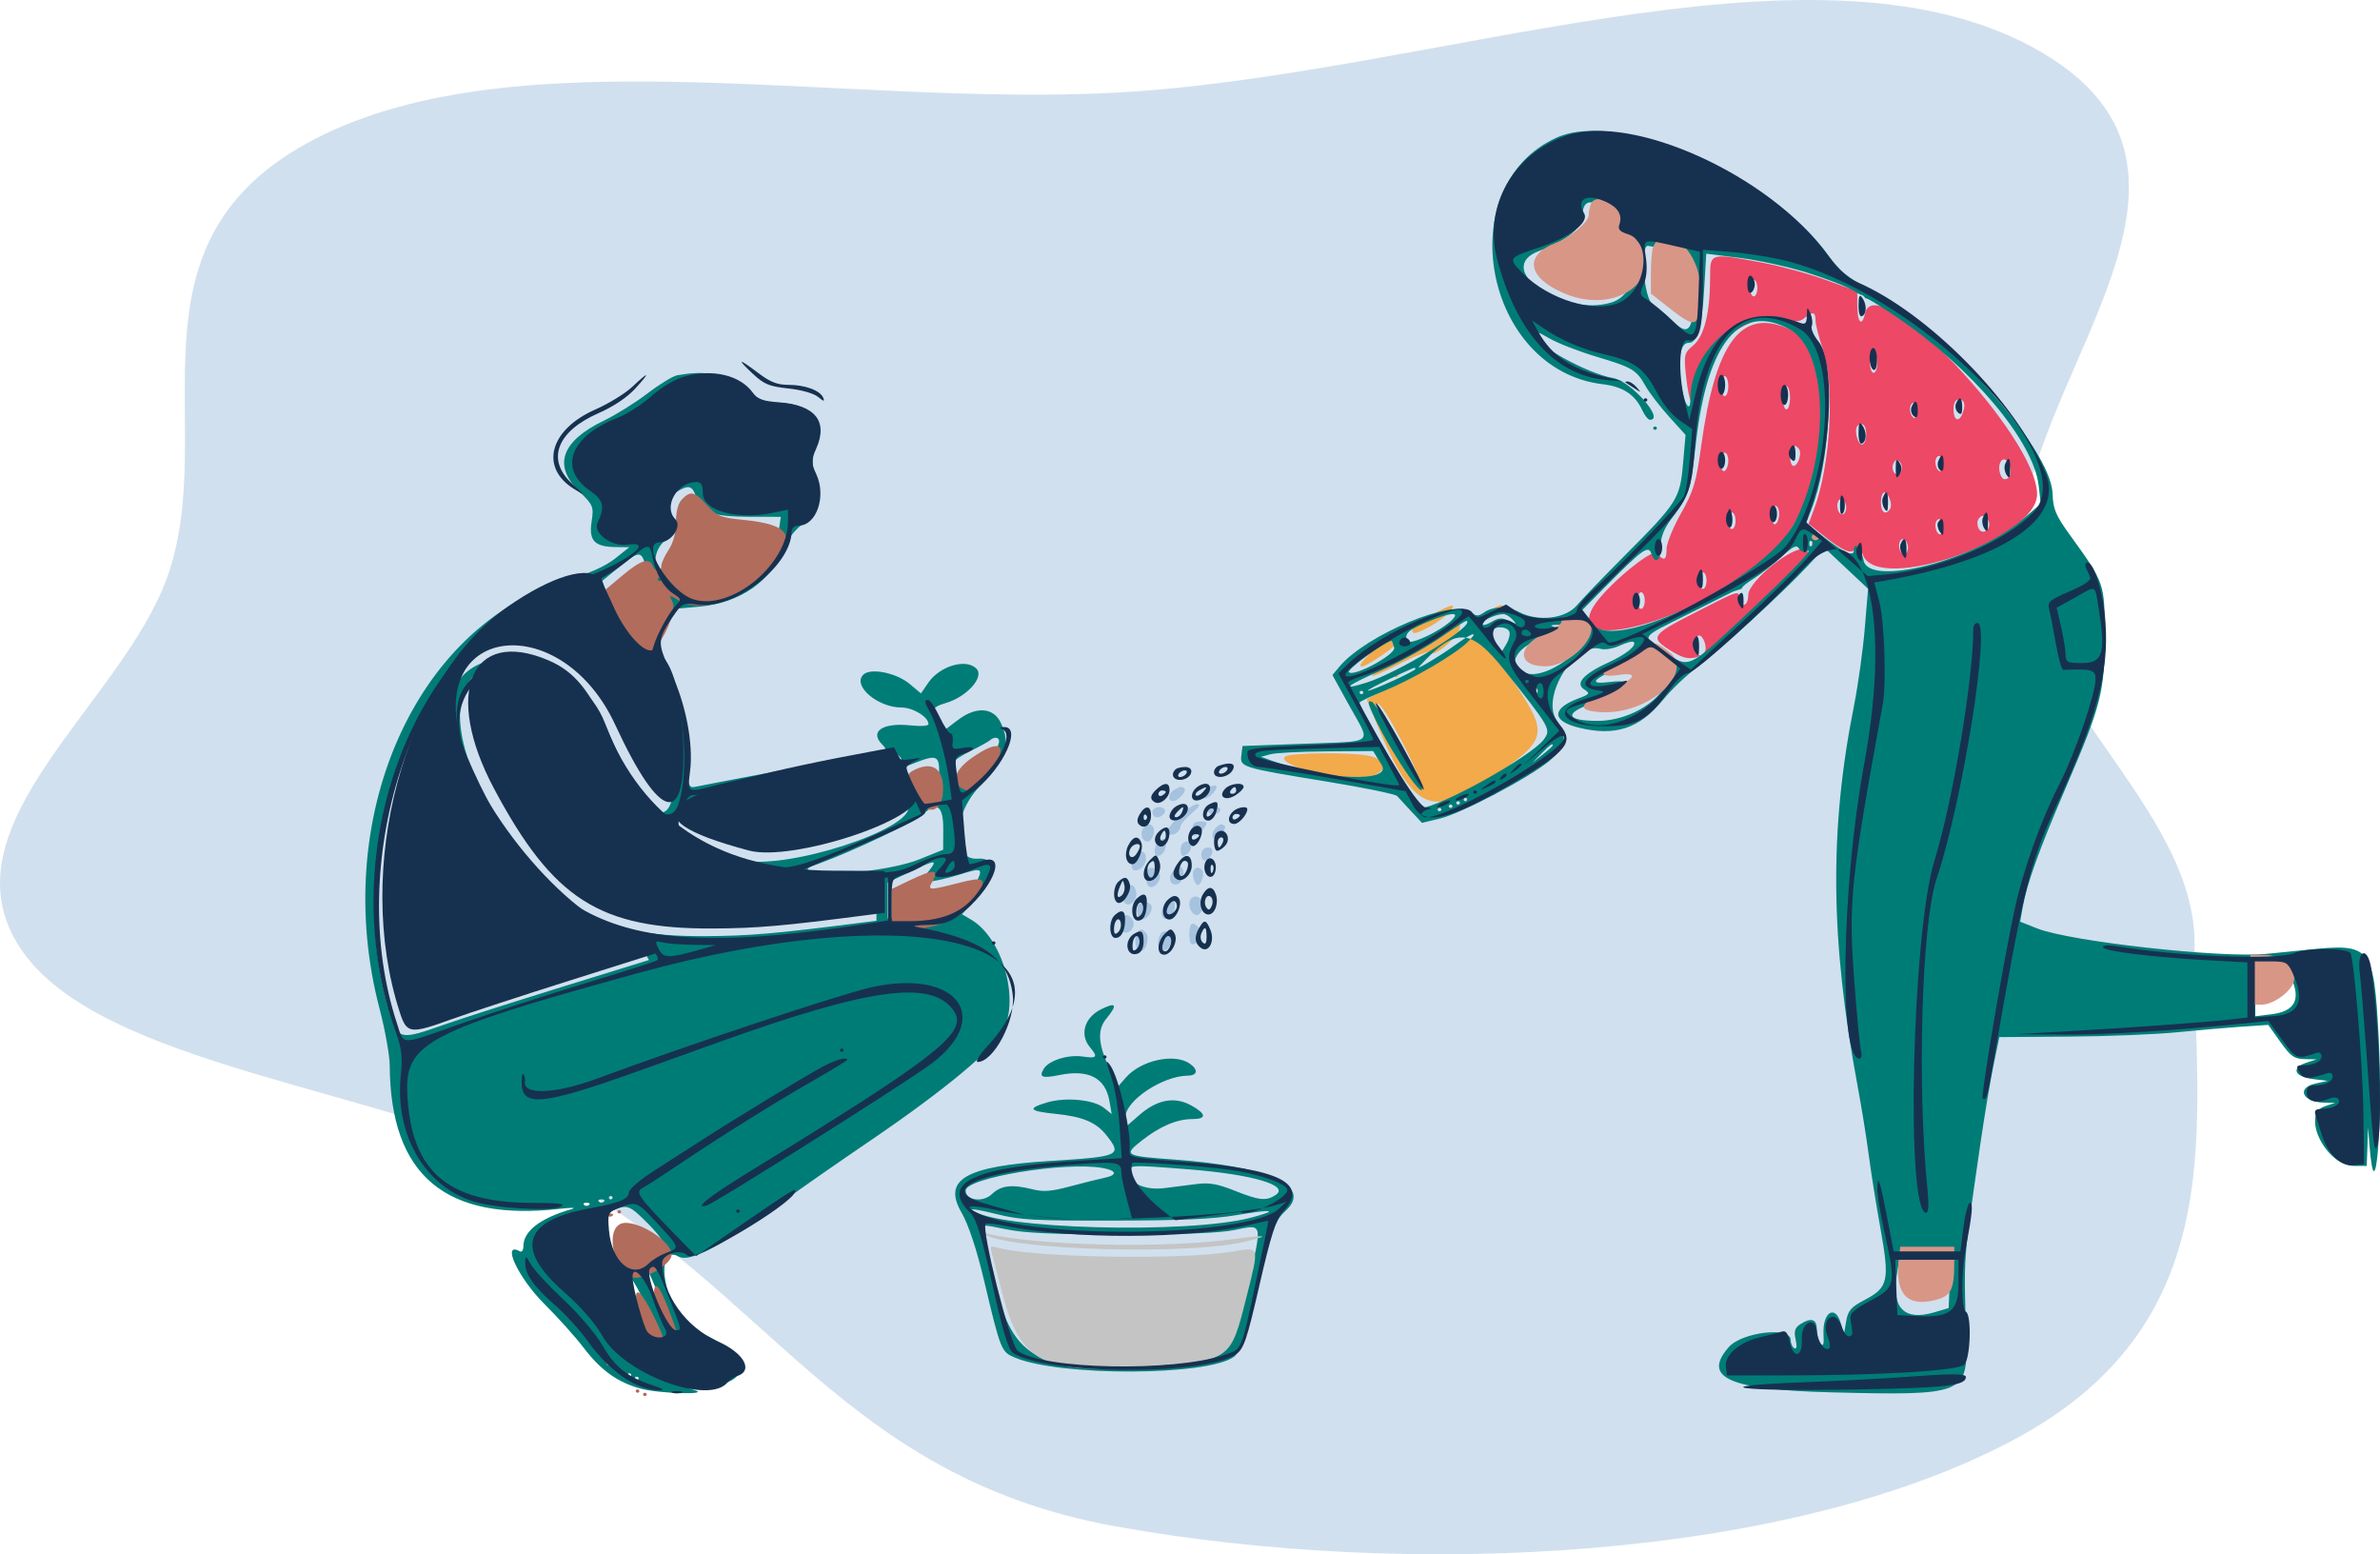 <svg width="873" height="570" viewBox="0 0 873 570" fill="none" xmlns="http://www.w3.org/2000/svg">
<path fill-rule="evenodd" clip-rule="evenodd" d="M409.071 33.986C524.029 27.903 663.123 -27.473 745.705 17.4C832.502 64.564 729.845 147.72 741.938 214.858C750.281 261.175 805.375 299.953 804.982 346.5C804.449 409.649 820.88 483.727 739.297 527.667C657.028 571.976 518.035 579.369 409.071 559.734C308.837 541.672 281.123 471.687 204.734 431.341C143.211 398.846 36.375 391.882 7.341 347.552C-21.821 303.026 44.173 258.576 61.17 212.142C81.302 157.14 41.728 88.754 115.99 50.725C190.036 12.807 308.853 39.29 409.071 33.986Z" fill="#A5C2DF" fill-opacity="0.5"/>
<path fill-rule="evenodd" clip-rule="evenodd" d="M442.76 289.141C440.182 290.948 439.75 292.744 441.894 292.744C443.784 292.744 447.225 288.881 446.005 288.127C445.48 287.802 444.02 288.258 442.76 289.141ZM430.675 289.651C428.493 290.923 428.195 293.803 430.246 293.803C432.056 293.803 435.414 290.157 434.472 289.216C433.539 288.283 432.897 288.357 430.675 289.651ZM432.214 299.665C428.661 303.219 427.722 304.778 428.602 305.658C429.934 306.991 433.058 305.086 433.058 302.942C433.058 302.285 434.844 300.216 437.028 298.345C440.132 295.686 440.564 294.934 439.006 294.903C437.911 294.881 434.853 297.023 432.214 299.665ZM422.941 297.073C422.55 297.707 422.74 298.735 423.364 299.359C424.685 300.681 428.122 298.418 427.16 296.861C426.354 295.556 423.799 295.686 422.941 297.073ZM442.852 297.246C443.095 297.975 444.167 298.57 445.235 298.57C446.302 298.57 447.375 297.975 447.617 297.246C447.897 296.407 447.023 295.922 445.235 295.922C443.446 295.922 442.573 296.407 442.852 297.246ZM437.999 301.925C436.982 302.941 437.129 306.514 438.188 306.514C439.213 306.514 442.587 302.998 442.587 301.929C442.587 301.007 438.919 301.004 437.999 301.925ZM419.404 303.732C417.962 305.469 418.943 308.633 420.923 308.633C422.534 308.633 423.988 304.939 423.005 303.346C422.094 301.874 420.834 302.008 419.404 303.732ZM445.976 303.548C444.515 305.01 444.275 307.573 445.6 307.573C447.017 307.573 450.08 303.771 449.296 302.986C448.272 301.963 447.416 302.108 445.976 303.548ZM424.798 308.845C424.1 309.544 423.528 311.009 423.528 312.1C423.528 315.329 427.178 313.864 427.568 310.477C427.925 307.385 426.876 306.766 424.798 308.845ZM433.764 309.339C432.729 310.374 432.902 313.929 433.987 313.929C434.498 313.929 435.492 313.235 436.196 312.387C438.077 310.119 435.816 307.286 433.764 309.339ZM440.872 312.289C440.548 313.136 440.605 314.351 440.999 314.989C441.904 316.453 444.705 314.354 444.705 312.211C444.705 310.27 441.622 310.334 440.872 312.289ZM416.731 313.465C414.71 315.486 414.517 319.225 416.433 319.225C418.377 319.225 420.351 317.015 420.351 314.839C420.351 312.172 418.663 311.531 416.731 313.465ZM430.469 319.161C428.243 321.621 429.029 324.839 431.731 324.324C433.761 323.937 434.874 319.559 433.334 318.019C432.758 317.442 431.61 317.9 430.469 319.161ZM421.093 318.835C419.958 319.971 420.21 324.31 421.457 325.08C423.158 326.131 425.785 323.382 425.432 320.918C425.115 318.709 422.483 317.446 421.093 318.835ZM437.816 319.235C436.989 320.575 438.179 324.521 439.411 324.521C440.642 324.521 441.832 320.575 441.005 319.235C440.642 318.647 439.924 318.166 439.411 318.166C438.897 318.166 438.179 318.647 437.816 319.235ZM413.151 325.792C411.563 327.381 411.502 330.518 413.041 331.469C414.909 332.624 417.486 329.289 416.682 326.758C415.875 324.213 414.975 323.967 413.151 325.792ZM436.94 329.465C435.745 330.66 436.157 333.732 437.682 334.997C438.781 335.909 439.439 335.826 440.417 334.648C442.788 331.79 439.506 326.897 436.94 329.465ZM426.639 332.638C425.928 334.509 425.922 335.814 426.62 336.512C428.166 338.059 430.94 335.375 430.94 332.336C430.94 328.876 427.99 329.084 426.639 332.638ZM417.881 331.583C416.617 332.847 417.138 337.232 418.551 337.232C420.515 337.232 422.469 335.014 422.469 332.783C422.469 330.914 419.361 330.101 417.881 331.583ZM411.967 336.599C410.326 338.576 410.878 341.999 412.839 341.999C415.457 341.999 416.824 338.547 414.948 336.67C413.473 335.194 413.138 335.186 411.967 336.599ZM436.931 339.006C436.028 339.911 436.028 345.146 436.931 346.05C437.988 347.107 440.47 344.636 440.47 342.528C440.47 340.421 437.988 337.95 436.931 339.006ZM417.23 341.932C415.75 343.715 416.529 348.884 418.276 348.884C420.478 348.884 421.912 343.636 420.183 341.907C418.752 340.476 418.436 340.478 417.23 341.932ZM425.002 344.195C424.614 345.741 424.838 347.44 425.518 348.121C427.338 349.941 430.296 346.566 429.389 343.706C428.408 340.613 425.829 340.902 425.002 344.195Z" fill="#A5C2DF"/>
<path fill-rule="evenodd" clip-rule="evenodd" d="M525.489 225.271C519.491 228.465 517.087 230.74 518.348 232.03C519.349 233.053 528.653 227.845 531.426 224.708C534.606 221.114 533.011 221.265 525.489 225.271ZM547.733 223.244C546.162 224.282 546.349 224.531 548.704 224.548C550.305 224.559 551.617 223.972 551.617 223.244C551.617 221.585 550.243 221.585 547.733 223.244ZM527.666 231.982C524.105 234.523 516.981 239.071 511.833 242.087C499.517 249.304 500.707 249.975 513.841 243.223C519.558 240.282 524.437 238.492 524.681 239.244C525.469 241.658 535.525 233.141 535.525 230.061C535.525 226.435 535.392 226.467 527.666 231.982ZM532.197 237.98C528.28 240.923 519.728 246.286 513.193 249.901L501.309 256.47L503.299 261.371C517.847 297.214 524.064 300.672 546.667 285.498C567.444 271.55 568.057 269.407 556.35 251.725C543.352 232.091 541.464 231.017 532.197 237.98ZM506.951 236.3C502.482 239.122 497.538 244.427 499.376 244.427C501.467 244.427 512.777 236.631 512.777 235.189C512.777 233.244 511.361 233.514 506.951 236.3ZM515.937 245.162C513.524 247.14 513.54 247.164 516.337 245.778C517.939 244.984 519.25 244.057 519.25 243.719C519.25 242.706 518.578 242.999 515.937 245.162ZM511.482 247.737C511.482 248.101 511.774 248.399 512.13 248.399C512.486 248.399 512.777 248.101 512.777 247.737C512.777 247.373 512.486 247.075 512.13 247.075C511.774 247.075 511.482 247.373 511.482 247.737ZM516.227 275.848C522.452 288.337 523.286 293.828 517.547 284.531C512.952 277.088 505.004 260.671 505.038 258.693C505.088 255.775 509.906 263.161 516.227 275.848ZM471.497 277.405C467.78 279.812 485.751 285.412 497.318 285.45C508.085 285.486 511.497 278.75 501.561 277.071C494.232 275.833 473.57 276.062 471.497 277.405Z" fill="#F2AA4B"/>
<path fill-rule="evenodd" clip-rule="evenodd" d="M646.699 96.379C653.344 97.634 663.838 100.506 670.02 102.763L681.258 106.866V111.945C681.258 118.289 682.959 120.12 684.081 114.986C687.878 97.617 747.224 159.932 747.224 181.287C747.224 197.633 688.873 217.994 683.373 203.567C682.179 200.438 681.557 199.921 680.631 201.291C679.166 203.458 675.84 202.029 668.334 196.008L663.406 192.055L665.329 186.95C671.507 170.543 673.143 141.217 668.616 128.004C667.159 123.755 665.96 119.042 665.95 117.533C665.93 114.328 664.972 114.104 661.958 116.6C660.271 117.998 658.755 118.143 655.303 117.237C641.6 113.642 625.309 126.622 622.573 143.316C621.32 150.955 619.513 148.427 618.395 137.472C617.64 130.071 617.8 129.438 621.155 126.594C625.168 123.191 627.265 114.656 627.279 101.685C627.288 92.633 627.113 92.681 646.699 96.379ZM641.946 105.647C641.946 107.323 642.545 108.695 643.278 108.695C644.011 108.695 644.611 107.323 644.611 105.647C644.611 103.971 644.011 102.599 643.278 102.599C642.545 102.599 641.946 103.971 641.946 105.647ZM655.922 120.515C676.663 129.564 671.345 184.608 647.752 205.069C621.588 227.761 573.004 240.978 584.609 222.247C589.055 215.073 606.148 200.815 607.838 202.871C610.353 205.934 611.295 205.518 611.295 201.341C611.295 199.326 613.686 193.429 616.61 188.236C621.272 179.95 622.179 176.927 624.008 163.555C629.192 125.649 638.602 112.959 655.922 120.515ZM685.923 133.077C685.923 135.089 686.522 136.734 687.255 136.734C687.988 136.734 688.588 135.089 688.588 133.077C688.588 131.066 687.988 129.42 687.255 129.42C686.522 129.42 685.923 131.066 685.923 133.077ZM631.285 141.611C631.285 143.622 631.884 145.268 632.617 145.268C633.35 145.268 633.95 143.622 633.95 141.611C633.95 139.599 633.35 137.954 632.617 137.954C631.884 137.954 631.285 139.599 631.285 141.611ZM653.939 145.878C653.939 148.225 654.539 150.145 655.272 150.145C656.005 150.145 656.605 148.225 656.605 145.878C656.605 143.531 656.005 141.611 655.272 141.611C654.539 141.611 653.939 143.531 653.939 145.878ZM716.573 150.145C716.573 154.053 718.427 155.058 719.762 151.873C721.132 148.606 720.664 146.487 718.572 146.487C717.239 146.487 716.573 147.706 716.573 150.145ZM700.582 150.073C700.582 151.375 701.181 152.778 701.914 153.193C702.67 153.62 703.247 152.595 703.247 150.826C703.247 149.111 702.647 147.706 701.914 147.706C701.181 147.706 700.582 148.771 700.582 150.073ZM681.225 156.29C679.971 158.145 681.738 163.804 683.296 162.923C684.947 161.991 684.986 156.608 683.349 155.683C682.667 155.297 681.711 155.57 681.225 156.29ZM656.605 167.212C656.605 169.224 657.164 170.87 657.848 170.87C659.467 170.87 661.016 166.372 659.944 164.785C658.313 162.372 656.605 163.615 656.605 167.212ZM631.285 169.722C631.285 171.899 631.84 173.138 632.617 172.698C633.35 172.284 633.95 170.606 633.95 168.969C633.95 167.332 633.35 165.993 632.617 165.993C631.884 165.993 631.285 167.672 631.285 169.722ZM709.91 169.579C709.91 170.881 710.51 172.284 711.243 172.698C711.998 173.126 712.575 172.101 712.575 170.332C712.575 168.617 711.976 167.212 711.243 167.212C710.51 167.212 709.91 168.277 709.91 169.579ZM694.451 170.138C693.964 171.301 694.224 172.856 695.03 173.593C696.096 174.568 696.738 174.358 697.383 172.82C697.871 171.657 697.611 170.103 696.805 169.365C695.739 168.39 695.096 168.601 694.451 170.138ZM733.559 169.955C732.807 172 733.937 175.746 735.307 175.746C737.184 175.746 738.106 173.397 737.225 170.859C736.276 168.123 734.403 167.661 733.559 169.955ZM689.92 184.28C689.92 187.877 691.629 189.12 693.26 186.707C694.332 185.12 692.783 180.623 691.164 180.623C690.48 180.623 689.92 182.268 689.92 184.28ZM673.929 185.427C673.929 186.729 674.478 188.103 675.148 188.482C676.609 189.309 677.783 186.728 676.922 184.585C675.969 182.216 673.929 182.791 673.929 185.427ZM649.941 189.228C649.941 191.404 650.497 192.644 651.274 192.204C652.007 191.79 652.607 190.112 652.607 188.475C652.607 186.838 652.007 185.499 651.274 185.499C650.541 185.499 649.941 187.178 649.941 189.228ZM633.95 190.985C633.95 192.661 634.549 194.033 635.282 194.033C636.015 194.033 636.615 192.661 636.615 190.985C636.615 189.309 636.015 187.937 635.282 187.937C634.549 187.937 633.95 189.309 633.95 190.985ZM725.502 190.791C725.125 191.69 725.335 193.194 725.97 194.133C727.525 196.434 730.577 193.747 729.452 191.067C728.47 188.726 726.427 188.583 725.502 190.791ZM709.91 192.742C709.91 194.044 710.51 195.447 711.243 195.861C711.998 196.289 712.575 195.264 712.575 193.495C712.575 191.78 711.976 190.375 711.243 190.375C710.51 190.375 709.91 191.44 709.91 192.742ZM696.584 200.056C696.584 201.358 697.133 202.732 697.803 203.111C699.264 203.938 700.438 201.357 699.577 199.214C698.624 196.845 696.584 197.421 696.584 200.056ZM665.933 199.519C665.933 199.854 665.633 200.128 665.267 200.128C664.9 200.128 664.6 199.854 664.6 199.519C664.6 199.184 664.9 198.909 665.267 198.909C665.633 198.909 665.933 199.184 665.933 199.519ZM661.558 206.104C625.629 242.597 622.714 244.594 613.522 239.025C604.91 233.806 605.363 233.024 621.853 224.617C638.47 216.146 637.626 216.401 638.188 219.683C638.803 223.277 641.279 222.063 641.279 218.166C641.279 213.13 658.265 199.533 661.936 201.632C664.459 203.072 664.451 203.166 661.558 206.104ZM623.289 212.929C623.289 214.605 623.888 215.977 624.621 215.977C625.354 215.977 625.954 214.605 625.954 212.929C625.954 211.253 625.354 209.881 624.621 209.881C623.888 209.881 623.289 211.253 623.289 212.929ZM600.634 220.244C600.634 221.92 601.234 223.291 601.967 223.291C602.699 223.291 603.299 221.92 603.299 220.244C603.299 218.567 602.699 217.196 601.967 217.196C601.234 217.196 600.634 218.567 600.634 220.244ZM621.956 236.702C621.956 240.299 623.665 241.542 625.296 239.129C626.367 237.542 624.819 233.044 623.199 233.044C622.516 233.044 621.956 234.69 621.956 236.702ZM541.998 292.171C541.998 292.507 541.698 292.781 541.332 292.781C540.965 292.781 540.665 292.507 540.665 292.171C540.665 291.836 540.965 291.562 541.332 291.562C541.698 291.562 541.998 291.836 541.998 292.171ZM539.333 293.39C539.333 293.726 539.033 294 538.666 294C538.3 294 538 293.726 538 293.39C538 293.055 538.3 292.781 538.666 292.781C539.033 292.781 539.333 293.055 539.333 293.39Z" fill="#ED4865"/>
<path fill-rule="evenodd" clip-rule="evenodd" d="M570.955 50.485C531.712 68.269 544.373 135.757 587.918 140.906C595.284 141.777 599.748 144.71 602.365 150.395C603.266 152.352 604.55 153.955 605.219 153.955C610.755 153.955 598.21 139.733 591.705 138.635C582.232 137.035 562.776 126.279 562.776 122.642C562.776 121.22 564.015 121.529 568.13 123.98C571.074 125.734 578.827 128.775 585.359 130.738C598.942 134.819 600.211 135.578 603.675 141.691C605.067 144.146 608.922 149.156 612.241 152.824L618.277 159.494L617.336 170.159C616.208 182.939 615.308 184.349 595.819 203.886C588.283 211.439 580.453 219.583 578.419 221.984C574.25 226.903 564.296 228.095 557.323 224.507C552.945 222.254 547.803 222.265 544.469 224.536C542.148 226.115 541.554 226.097 539.441 224.377C533.281 219.358 501.081 232.798 491.338 244.452L488.742 247.557L495.156 259.18C502.92 273.247 504.795 271.759 478.044 272.756L455.765 273.586L455.335 276.961C454.774 281.336 455.344 281.513 486.301 286.559C500.098 288.808 511.879 291.227 512.483 291.934C513.088 292.64 515.389 295.141 517.599 297.492L521.616 301.767L528.2 300.181C536.129 298.272 560.843 285.245 568.315 279.037C574.486 273.908 575.132 270.265 570.961 264.107C565.161 255.544 577.717 235.261 587.15 237.957C588.692 238.398 591.789 237.866 594.188 236.75C596.545 235.653 598.81 235.059 599.221 235.429C600.561 236.636 596.484 239.972 590.126 242.875C580.95 247.063 577.699 250.589 581.006 252.766C583.359 254.314 583.223 254.536 578.944 256.146C569.119 259.842 569.119 264.355 578.941 266.81C592.34 270.159 601.337 267.245 609.892 256.785C613.116 252.844 618.71 247.497 622.322 244.902C629.6 239.675 654.338 216.966 663.406 207.185L669.227 200.907L677.223 208.412L685.22 215.918L684.004 230.513C683.336 238.54 681.565 251.239 680.068 258.734C670.975 304.292 671.347 344.607 681.355 398.126C682.807 405.887 684.638 417.205 685.426 423.279C686.214 429.353 688.156 441.562 689.744 450.413C693.202 469.685 692.663 472.149 683.997 476.701C678.874 479.392 677.845 480.595 677.158 484.702L676.35 489.536L675.284 485.549C673.3 478.129 668.419 481.122 668.878 489.478C669.08 493.145 668.794 493.963 667.786 492.604C667.035 491.592 666.412 489.244 666.4 487.389C666.377 483.674 664.242 483.073 660.294 485.672C658.365 486.941 657.981 488.244 658.65 491.254C659.195 493.706 659.018 494.9 658.18 494.433C657.441 494.022 656.837 492.652 656.837 491.387C656.837 486.422 638.991 488.484 634.135 494.01C624.233 505.279 634.209 509.674 671.832 510.617C720.257 511.833 721.729 511.268 721.208 491.62C720.343 458.884 719.96 464.183 726.413 419.509C727.883 409.336 730.047 396.36 731.222 390.674L733.361 380.334L758.828 380.158C772.835 380.06 790.737 379.339 798.609 378.555C806.482 377.772 817.217 376.842 822.465 376.49L832.008 375.849L836.449 382.079C840.24 387.399 841.535 388.325 845.31 388.407L849.729 388.504L845.907 389.758C840.263 391.611 841.626 394.899 848.38 395.72L853.819 396.38L849.388 397.35C842.238 398.916 844.489 404.174 852.388 404.358L856.545 404.455L852.797 405.687C843.814 408.64 853.16 427.574 863.598 427.574H868.132L868.385 420.518L868.637 413.463L869.137 419.905C871.234 446.879 874.203 411.458 872.488 379.932C870.694 346.964 869.759 345.843 846.113 348.335C842.104 348.757 835.461 349.424 831.349 349.818C814.586 351.423 759.257 345.268 747.165 340.455L741.006 338.002L741.919 332.789C743.428 324.178 747.968 311.568 757.711 288.924C770.769 258.573 772.016 253.71 772.021 233.096C772.027 213.882 772.008 213.825 759.321 196.286C754.015 188.951 753.076 186.712 752.889 180.949C752.348 164.242 712.183 119.642 685.006 105.572C677.8 101.842 674.618 99.242 670.969 94.109C649.765 64.272 594.105 39.995 570.955 50.485ZM588.373 76.111C590.31 77.332 591.403 79.294 591.403 81.549C591.403 84.068 592.573 85.825 595.493 87.698C603.138 92.597 600.306 108.032 591.241 110.878C572.97 116.61 547.266 98.343 564.667 91.992C574.492 88.405 580.498 83.507 580.498 79.084C580.498 73.79 583.122 72.799 588.373 76.111ZM612.125 91.534C621.158 93.264 621.352 93.556 621.354 105.489C621.358 121.338 619.601 123.902 613.178 117.43C611.324 115.562 608.178 112.939 606.187 111.602C603.003 109.462 601.453 90.151 604.466 90.151C604.705 90.151 608.152 90.773 612.125 91.534ZM662.971 100.019C678.559 104.958 681.436 107.56 681.436 107.56L682.801 108.174C683.551 108.174 684.166 109.333 684.166 109.333C684.166 109.333 684.431 108.648 695.663 116.237C723.297 134.906 745.93 161.765 747.806 178.113L748.565 184.739L741.893 190.513C724.695 205.394 685.355 215.497 683.577 205.488C682.823 201.247 680.011 198.344 680.011 201.807C680.011 204.28 676.73 202.906 669.669 197.476L662.44 191.917L664.385 186.956C671.048 169.956 672.88 138.588 667.873 127.222C666.302 123.654 664.378 123.297 664.378 121.675L660.076 118.576C660.076 118.576 658.97 118.105 655.79 116.991C639.943 111.446 620.031 127.846 620.031 146.443C620.031 152.383 617.337 147.236 616.451 139.602C615.432 130.84 616.522 125.734 619.409 125.734C622.629 125.734 624.266 120.054 625.099 106.009L625.866 93.032L638.285 94.582C645.115 95.435 656.223 97.882 662.971 100.019ZM656.441 120.783C670.347 128.415 671.494 165.154 658.632 191.025C648.236 211.936 592.409 240.147 584.016 228.731L580.356 223.752L588.478 215.541C602.376 201.488 604.596 199.858 605.676 202.919C607.18 207.182 609.125 205.814 609.125 200.495C609.125 197.021 610.308 193.94 613.013 190.372C619.593 181.691 620.047 180.284 622.094 162.253C626.27 125.478 638.372 110.867 656.441 120.783ZM248.419 137.619C246.843 137.899 241.936 140.892 237.514 144.273C233.093 147.652 225.891 152.145 221.51 154.258C205.87 161.8 202.745 170.732 212.435 180.193C217.644 185.28 217.847 185.779 216.992 191.392C215.937 198.323 218.103 200.549 225.986 200.632L230.838 200.682L225.568 204.873C222.054 207.666 216.128 210.312 207.779 212.816C151.978 229.549 121.024 300.466 139.216 369.896C141.249 377.653 142.931 387.04 142.954 390.755C143.206 431.159 163.418 448.101 205.619 443.281C209.747 442.81 211.584 442.864 209.708 443.403C198.195 446.707 191.987 451.475 191.987 457.013C191.987 458.447 191.416 459.302 190.718 458.915C183.734 455.03 190.076 468.667 199.696 478.221C204.602 483.095 211.013 490.232 213.942 494.08C220.371 502.532 226.526 506.954 235.083 509.271C241.904 511.119 261.063 511.617 254.694 509.782C251.663 508.908 251.856 508.786 256.441 508.678C276.077 508.211 276.536 497.684 257.304 488.891C250.393 485.732 249.42 484.772 246.74 478.469C241.858 466.988 243.03 457.496 248.921 460.807C253.092 463.151 265.045 456.836 287.411 440.469C293.034 436.354 307.639 426.182 319.867 417.866C346.239 399.927 364.569 384.706 368.023 377.88C374.013 366.041 367.622 343.982 356.262 337.283L352.858 335.276L356.466 331.424C365.066 322.245 366.143 314.308 358.709 314.902C349 315.677 349.255 299.044 359.111 288.651C369.127 278.089 370.831 273.101 367.14 265.147C364.467 259.391 358.116 258.934 351.409 264.013L347.037 267.325L344.443 264.442C341.187 260.824 341.724 259.323 346.796 257.863C354.526 255.637 361.1 248.405 358.225 245.287C354.59 241.346 344.778 244.152 340.523 250.348L337.813 254.296L333.723 250.856C328.849 246.758 319.409 244.832 316.707 247.383C312.491 251.364 321.86 259.463 330.692 259.471C334.933 259.476 340.575 262.948 340.575 265.553C340.575 266.229 337.796 266.426 333.976 266.018C323.702 264.924 318.804 268.267 323.639 273.076C325.647 275.073 325.312 275.3 318.527 276.539C304.944 279.016 258.114 287.871 255.234 288.508C252.481 289.115 252.337 288.6 251.658 275.843C251.065 264.693 250.114 260.337 245.772 248.893L240.593 235.244L244.07 229.261L247.547 223.28L256.608 222.458C271.557 221.102 283.106 213.012 287.543 200.79C288.441 198.313 291.387 194.555 294.088 192.439C299.302 188.355 299.396 187.854 298.214 170.519C298.076 168.495 298.424 164.798 298.987 162.303C301.038 153.226 296.134 147.843 285.775 147.802C280.841 147.782 278.434 146.729 269.679 140.765C263.856 136.797 257.972 135.926 248.419 137.619ZM606.399 157.022C606.399 157.36 606.705 157.636 607.08 157.636C607.455 157.636 607.762 157.36 607.762 157.022C607.762 156.685 607.455 156.409 607.08 156.409C606.705 156.409 606.399 156.685 606.399 157.022ZM255.434 182.465C257.232 187.935 261.562 189.498 274.981 189.519L286.406 189.538L285.656 194.569C284.053 205.331 271.026 217.728 259.228 219.72C245.462 222.044 234.521 206.657 243.923 198.194C246.925 195.492 247.851 193.779 247.123 192.271C244.507 186.854 244.85 182.505 248.051 180.486C252.595 177.622 253.965 177.989 255.434 182.465ZM664.562 200.172C664.062 200.621 663.653 200.253 663.653 199.354C663.653 198.454 664.062 198.086 664.562 198.535C665.061 198.985 665.061 199.722 664.562 200.172ZM662.641 202.225C666.397 200.136 657.044 209.891 639.809 226.041C618.978 245.559 619.594 245.29 610.42 238.924C601.957 233.052 601.154 234.26 619.69 224.969L635.707 216.94L638.854 215.918C638.854 215.918 638.706 215.043 642.981 212.376C645.779 210.632 650.473 206.985 653.417 204.274C657.797 200.236 658.977 199.681 659.93 201.214C660.571 202.243 661.791 202.698 662.641 202.225ZM236.828 207.425C237.568 209.839 239.812 213.747 241.813 216.109L245.451 220.403L241.341 227.977C239.081 232.141 236.866 236.562 236.42 237.799C234.619 242.786 226.331 231.908 221.707 218.491L220.058 213.701L226.602 208.368C234.527 201.909 235.12 201.855 236.828 207.425ZM216.995 218.065C218.039 219.584 220.31 223.995 222.044 227.87C225.749 236.153 232.084 243.525 235.497 243.525C241.966 243.525 246.517 255.178 247.481 274.2C249.158 307.295 239.451 305.742 222.649 270.227C203.191 229.09 154.097 233.844 165.993 275.714C174.407 305.325 211.515 345.365 230.543 345.365C233.097 345.365 234.733 346.349 236.109 348.715L238.059 352.065L205.822 362.03C188.091 367.511 168.676 373.731 162.678 375.852C147.335 381.279 146.211 381.127 143.607 373.279C126.596 321.986 145.07 254.032 183.126 227.915C199.251 216.849 213.344 212.751 216.995 218.065ZM533.463 226.353C530.719 230.35 516.706 237.252 516.034 234.937C515.217 232.128 516.632 230.935 524.686 227.647C531.31 224.942 534.784 224.43 533.463 226.353ZM554.772 227.162C556.473 229.018 556.356 229.066 553.483 227.688C550.878 226.438 549.744 226.515 547.008 228.129C545.145 229.227 543.692 229.518 543.692 228.79C543.692 227.522 548.325 225.352 551.364 225.198C552.209 225.156 553.742 226.039 554.772 227.162ZM538.239 228.11C538.239 231.285 512.53 246.75 501.353 250.299C491.653 253.379 493.818 251.445 506.022 246.128C512.378 243.36 522.07 238.053 527.561 234.334C537.684 227.48 538.239 227.156 538.239 228.11ZM581.598 232.054C582.431 237.321 569.804 247.206 562.239 247.206C552.428 247.206 553.815 238.567 564.253 234.663C571.03 232.128 572.357 230.775 569.251 229.572C568.315 229.209 570.615 229.025 574.363 229.163C580.195 229.378 581.239 229.796 581.598 232.054ZM553.622 231.623C553.996 232.502 553.527 234.523 552.581 236.115L550.858 239.012L548.52 235.801C547.234 234.036 546.579 232.014 547.063 231.309C548.305 229.499 552.809 229.715 553.622 231.623ZM552.019 245.979C568.766 267.032 568.997 267.44 566.265 271.194C561.769 277.369 527.733 296.286 521.116 296.286C520.024 296.286 498.706 259.52 498.706 257.638C498.706 257.313 502.734 255.402 507.658 253.393C518.038 249.157 533.361 240.238 538.135 235.655C542.767 231.209 540.451 231.704 533.697 236.605C528.251 240.557 519.098 246.037 520.517 244.496C534.033 229.82 539.365 230.071 552.019 245.979ZM511.397 237.485C512.116 239.958 496.751 248.309 494.768 246.524C493.815 245.666 507.331 235.731 510.475 234.979C510.575 234.956 510.99 236.083 511.397 237.485ZM609.02 241.794C618.652 249.088 602.924 264.418 585.861 264.366C574.154 264.329 573.614 261.513 584.587 257.731C597.793 253.18 601.285 248.78 590.651 250.092C583.033 251.032 583.671 249.514 592.608 245.438C596.164 243.816 599.876 241.618 600.857 240.553C603.255 237.953 604.123 238.086 609.02 241.794ZM198.121 247.083C207.68 251.075 213.302 257.794 220.539 273.877C235.041 306.104 262.245 322.351 302.061 322.563L321.484 322.666L321.486 330.168L321.491 337.67L315.015 338.497C284.507 342.39 274.831 343.218 258.783 343.31C217.014 343.549 199.862 332.872 178.228 293.169C159.487 258.773 169.663 235.199 198.121 247.083ZM519.154 245.348C519.154 246.092 503.262 253.363 501.813 253.281C501.228 253.249 504.738 251.343 509.612 249.047C519.474 244.4 519.154 244.523 519.154 245.348ZM563.686 254.159C563.185 254.609 562.776 254.24 562.776 253.341C562.776 252.442 563.185 252.074 563.686 252.523C564.184 252.973 564.184 253.709 563.686 254.159ZM500.069 253.955C500.069 254.292 499.763 254.568 499.388 254.568C499.013 254.568 498.706 254.292 498.706 253.955C498.706 253.617 499.013 253.341 499.388 253.341C499.763 253.341 500.069 253.617 500.069 253.955ZM502.816 260.136C508.512 273.621 524.475 297.359 521.142 287.39C519.368 282.086 504.825 257.805 503.126 257.31C501.807 256.926 501.735 257.579 502.816 260.136ZM366.476 271.795C366.476 274.206 361.285 282.179 357.817 285.092C353.67 288.575 350.118 287.813 350.118 283.44C350.118 281.732 350.037 279.927 349.939 279.429C349.841 278.931 352.554 277.136 355.967 275.442C359.381 273.746 362.63 271.945 363.189 271.439C364.653 270.112 366.476 270.308 366.476 271.795ZM569.592 273.373C569.592 273.593 567.905 275.11 565.843 276.747L562.095 279.721L565.399 276.347C568.488 273.194 569.592 272.41 569.592 273.373ZM506.772 280.416C510.958 287.121 486.212 286.179 466.233 278.872L462.581 277.536L465.989 276.604C467.864 276.091 477.106 275.617 486.527 275.55L503.657 275.427L506.772 280.416ZM330.351 277.881C330.815 278.556 330.887 279.108 330.512 279.108C330.137 279.108 329.452 278.556 328.988 277.881C328.525 277.206 328.452 276.654 328.827 276.654C329.202 276.654 329.888 277.206 330.351 277.881ZM333.168 295.557C335.538 304.06 287.535 319.492 271.644 315.333C225.348 303.219 237.313 294.097 318.764 279.401L324.898 278.294L328.583 285.311C330.609 289.172 332.673 293.781 333.168 295.557ZM344.389 285.55C343.816 296.392 338.545 297.507 334.036 287.74L331.165 281.52L335.529 279.801C344.032 276.45 344.843 276.977 344.389 285.55ZM538.239 293.218C538.239 293.556 537.932 293.832 537.557 293.832C537.182 293.832 536.876 293.556 536.876 293.218C536.876 292.881 537.182 292.605 537.557 292.605C537.932 292.605 538.239 292.881 538.239 293.218ZM535.512 294.445C535.512 294.783 535.206 295.059 534.831 295.059C534.456 295.059 534.149 294.783 534.149 294.445C534.149 294.108 534.456 293.832 534.831 293.832C535.206 293.832 535.512 294.108 535.512 294.445ZM532.786 295.672C532.786 296.01 532.479 296.286 532.104 296.286C531.729 296.286 531.423 296.01 531.423 295.672C531.423 295.335 531.729 295.059 532.104 295.059C532.479 295.059 532.786 295.335 532.786 295.672ZM345.991 303.954L345.954 311.623L337.066 315.197C327.527 319.034 303.904 321.726 297.873 319.665C295.203 318.752 295.518 318.433 301.043 316.451C312.101 312.486 336.169 301.088 338.61 298.661C343.563 293.735 346.032 295.505 345.991 303.954ZM528.696 296.899C528.696 297.237 528.39 297.513 528.015 297.513C527.64 297.513 527.333 297.237 527.333 296.899C527.333 296.562 527.64 296.286 528.015 296.286C528.39 296.286 528.696 296.562 528.696 296.899ZM340.575 319.598L337.663 323.279L340.823 323.239C342.561 323.217 347.35 322.153 351.466 320.875C360.155 318.175 360.583 318.313 358.38 323.1C354.289 331.989 345.109 336.755 332.055 336.769L325.58 336.776V330.222V323.668L333.418 319.911C343.382 315.135 344.132 315.103 340.575 319.598ZM840.256 358.209C844.147 366.588 841.862 370.916 832.982 371.988L827.237 372.682V363.319V353.954H832.759C837.771 353.954 838.464 354.347 840.256 358.209ZM403.964 370.095C397.757 373.15 395.906 379.418 399.831 384.088C402.83 387.657 402.384 388.224 397.171 387.462C391.717 386.666 384.677 388.891 382.83 391.998C381.013 395.053 382.235 395.532 388.583 394.249C399.329 392.076 405.466 395.267 406.953 403.802L407.782 408.555L404.906 406.263C401.133 403.256 390.864 402.28 384.105 404.288C376.66 406.5 377.383 407.486 387.178 408.484C397.219 409.506 402.075 411.558 405.901 416.394C411.701 423.727 410.746 424.166 385.561 425.727C354.101 427.678 345.67 432.532 352.68 444.657C355.219 449.046 358.214 458.036 360.896 469.323C367.109 495.441 367.231 495.751 372.294 497.874C388.869 504.826 442.931 504.63 452.6 497.582C454.841 495.947 456.755 490.323 461.397 471.726C466.817 450.008 467.708 447.605 471.738 443.863C481.368 434.921 465.489 427.754 430.424 425.216C412.42 423.915 411.973 423.639 418.959 418.164C425.515 413.028 431.734 410.396 437.319 410.396C442.68 410.396 442.568 408.529 437.021 405.429C430.912 402.014 424.502 403.179 417.937 408.895L412.825 413.348V409.647C412.825 403.631 426.484 394.553 435.658 394.472C439.321 394.44 439.651 392.28 436.34 390.018C430.676 386.148 418.509 388.833 412.965 395.177L410.138 398.412L407.252 392.441C402.771 383.168 402.361 377.765 405.818 373.557C410.034 368.422 409.477 367.381 403.964 370.095ZM404.475 428.34C409.737 429.288 409.972 430.955 404.986 431.974C402.925 432.394 397.32 433.791 392.532 435.077C385.683 436.915 382.776 437.15 378.9 436.181C371.134 434.24 367.205 434.691 363.84 437.916C360.531 441.086 354.207 440.237 354.207 436.623C354.207 431.932 390.872 425.891 404.475 428.34ZM435.999 428.829C459.526 430.682 473.239 434.729 467.896 438.245C464.433 440.526 461.919 440.259 452.867 436.653C446.632 434.169 443.578 433.626 439.066 434.199C435.879 434.604 430.524 435.283 427.166 435.706C420.106 436.597 414.188 433.994 414.188 429.999C414.188 427.14 414.402 427.128 435.999 428.829ZM224.704 439.23C224.704 439.567 224.397 439.843 224.022 439.843C223.647 439.843 223.34 439.567 223.34 439.23C223.34 438.893 223.647 438.616 224.022 438.616C224.397 438.616 224.704 438.893 224.704 439.23ZM221.523 440.662C221.023 441.111 220.205 441.111 219.705 440.662C219.206 440.212 219.615 439.843 220.614 439.843C221.613 439.843 222.022 440.212 221.523 440.662ZM216.07 441.889C215.57 442.338 214.752 442.338 214.252 441.889C213.753 441.438 214.162 441.07 215.161 441.07C216.16 441.07 216.569 441.438 216.07 441.889ZM237.575 448.613C241.044 452.085 243.659 455.537 243.386 456.281C242.349 459.115 231.89 464.654 229.088 463.854C222.426 461.951 219.271 446.301 225.044 443.794C230.024 441.634 230.965 441.994 237.575 448.613ZM408.735 447.632C433.405 447.583 445.147 447.052 453.667 445.599C466.997 443.327 469.438 443.734 459.078 446.504C435.902 452.699 364.403 450.722 356.551 443.669C355.966 443.143 359.953 443.835 365.411 445.205C374.193 447.411 379.186 447.691 408.735 447.632ZM411.462 452.695C434.41 452.705 447.346 452.198 452.806 451.077C463.255 448.932 463.022 448.081 458.05 470.225C451.963 497.336 451.816 497.459 422.218 500.03C379.614 503.729 370.842 498.654 363.785 466.224C362.17 458.8 360.572 451.853 360.235 450.784C359.675 449.015 360.44 449.014 368.842 450.762C375.858 452.223 386.05 452.684 411.462 452.695ZM715.174 470.824L714.773 479.718L709.344 481.314C698.714 484.441 693.897 479.791 695.678 468.126L696.626 461.929H706.1H715.574L715.174 470.824ZM244.907 482.4C247.258 486.321 246.87 488.7 244.4 485.524C241.681 482.031 236.949 469.673 237.053 466.338C237.096 464.926 238.521 467.359 240.217 471.745C241.914 476.132 244.024 480.927 244.907 482.4ZM237.036 479.046C241.772 489.521 241.944 490.662 238.541 489.022C236.251 487.919 233.166 480.741 230.85 471.132C229.39 465.072 232.539 469.101 237.036 479.046ZM204.43 475.119C206.125 477.065 206.077 477.108 203.915 475.583C201.644 473.979 200.923 472.972 202.044 472.972C202.327 472.972 203.401 473.939 204.43 475.119ZM220.614 494.444C220.614 494.782 220.307 495.058 219.932 495.058C219.557 495.058 219.251 494.782 219.251 494.444C219.251 494.107 219.557 493.831 219.932 493.831C220.307 493.831 220.614 494.107 220.614 494.444ZM231.52 504.26C231.52 504.598 231.213 504.874 230.838 504.874C230.463 504.874 230.156 504.598 230.156 504.26C230.156 503.923 230.463 503.647 230.838 503.647C231.213 503.647 231.52 503.923 231.52 504.26ZM234.246 505.487C234.246 505.825 233.939 506.101 233.564 506.101C233.189 506.101 232.883 505.825 232.883 505.487C232.883 505.15 233.189 504.874 233.564 504.874C233.939 504.874 234.246 505.15 234.246 505.487Z" fill="#007C77"/>
<path fill-rule="evenodd" clip-rule="evenodd" d="M583.574 74.774C583.126 75.833 582.76 77.7 582.76 78.923C582.76 81.365 576.068 86.997 570.729 89.047C558.808 93.628 560.207 101.857 573.886 107.635C594.178 116.207 612.856 100.337 598.851 86.426C596.638 84.229 594.828 81.37 594.828 80.073C594.828 74.839 585.421 70.409 583.574 74.774ZM606.369 90.587C605.921 91.646 605.555 95.92 605.555 100.086V107.662L613.032 113.517C622.587 121.001 623.657 120.195 623.657 105.522C623.657 91.871 610.598 80.589 606.369 90.587ZM664.554 196.922C664.554 197.591 665.157 198.138 665.895 198.138C666.632 198.138 667.236 197.591 667.236 196.922C667.236 196.253 666.632 195.705 665.895 195.705C665.157 195.705 664.554 196.253 664.554 196.922ZM572.759 227.635C573.133 228.523 571.033 230.189 567.708 231.64C556.526 236.521 555.984 244.361 566.831 244.361C575.965 244.361 587.184 232.775 582.746 227.924C580.687 225.673 571.823 225.418 572.759 227.635ZM602.719 238.112C600.96 239.358 596.956 241.558 593.823 243.002C586.415 246.414 586.314 248.583 593.611 247.524C601.712 246.349 599.843 249.046 589.392 253.609C578.842 258.215 578.165 260.632 587.276 261.159C604.625 262.16 622.104 246.589 612.156 238.995C607.235 235.238 606.829 235.2 602.719 238.112ZM565.329 250.443C565.329 251.112 565.932 251.659 566.67 251.659C567.407 251.659 568.011 251.112 568.011 250.443C568.011 249.774 567.407 249.226 566.67 249.226C565.932 249.226 565.329 249.774 565.329 250.443ZM825.459 359.309V368.432H829.585C834.351 368.432 841.55 362.732 841.55 358.959C841.55 354.318 836.451 350.186 830.725 350.186H825.459V359.309ZM696.459 462.398C695.153 474.494 699.541 479.294 709.642 476.818C715.741 475.324 716.848 473.129 716.848 462.55V457.228H706.932H697.017L696.459 462.398Z" fill="#D89687"/>
<path fill-rule="evenodd" clip-rule="evenodd" d="M250.179 183.08C248.746 184.542 247.956 187.519 247.951 191.453C247.949 195.363 246.984 199.017 245.267 201.618C243.793 203.852 242.587 206.503 242.587 207.51C242.587 209.894 240.411 209.873 239.416 207.481C238.132 204.386 235.117 205.35 228.334 211.023L221.875 216.426L225.684 225.394C230.473 236.676 234.706 241.518 238.143 239.65C242.411 237.328 248.4 224.251 246.738 220.881C245.335 218.034 245.363 218.021 248.666 220.021C257.354 225.282 272.64 219.898 282.826 207.993C292.502 196.68 290.057 192.418 272.892 190.677C264.24 189.8 263.087 189.337 259.386 185.265C254.798 180.215 253.326 179.865 250.179 183.08ZM242.587 212.442C242.587 212.783 242.285 213.062 241.916 213.062C241.547 213.062 241.245 212.783 241.245 212.442C241.245 212.101 241.547 211.822 241.916 211.822C242.285 211.822 242.587 212.101 242.587 212.442ZM356.46 277.937C350.263 282.304 348.807 286.762 352.817 289.099C356.132 291.032 358.998 289.365 363.407 282.941C370.27 272.94 366.946 270.546 356.46 277.937ZM330.515 281.285C330.971 281.967 331.646 282.525 332.015 282.525C332.384 282.525 332.313 281.967 331.857 281.285C331.401 280.602 330.725 280.044 330.356 280.044C329.987 280.044 330.058 280.602 330.515 281.285ZM334.877 282.624C331.809 284.275 331.915 287.162 335.225 292.18C340.187 299.697 345.952 298.102 345.952 289.212C345.952 281.56 341.631 278.99 334.877 282.624ZM333.535 322.92L327.159 325.986V333.405V340.824L332.864 340.817C345.12 340.802 355.718 335.34 359.391 327.146C361.72 321.951 360.6 321.497 351.345 323.874C340.903 326.557 340.146 326.53 341.878 323.54C344.689 318.687 342.651 318.535 333.535 322.92ZM226.478 444.398C226.478 444.739 226.78 445.018 227.15 445.018C227.519 445.018 227.821 444.739 227.821 444.398C227.821 444.057 227.519 443.778 227.15 443.778C226.78 443.778 226.478 444.057 226.478 444.398ZM222.898 445.845C223.391 446.299 224.196 446.299 224.689 445.845C225.18 445.39 224.778 445.018 223.794 445.018C222.81 445.018 222.407 445.39 222.898 445.845ZM217.529 447.086C218.021 447.54 218.827 447.54 219.319 447.086C219.811 446.631 219.408 446.259 218.424 446.259C217.44 446.259 217.037 446.631 217.529 447.086ZM227.457 448.903C221.469 451.999 226.163 468.586 233.027 468.586C237.826 468.586 245.821 463.697 246.333 460.45C247.135 455.363 232.397 446.348 227.457 448.903ZM239.916 474.405C239.931 478.321 245.469 490.113 247.962 491.537C249.797 492.584 249.396 490.965 244.953 479.401C241.811 471.224 239.897 469.325 239.916 474.405ZM233.488 478.009C234.419 484.387 239.704 494.634 242.064 494.634C244.825 494.634 244.369 492.048 240.03 483.112C235.211 473.188 232.474 471.053 233.488 478.009ZM205 478.978C205 479.235 205.92 480.151 207.044 481.013C208.753 482.325 208.951 482.248 208.243 480.545C207.521 478.807 205 477.587 205 478.978ZM222.451 500.216C222.451 500.557 222.753 500.836 223.122 500.836C223.492 500.836 223.794 500.557 223.794 500.216C223.794 499.875 223.492 499.596 223.122 499.596C222.753 499.596 222.451 499.875 222.451 500.216ZM233.19 510.139C233.19 510.48 233.492 510.76 233.862 510.76C234.231 510.76 234.533 510.48 234.533 510.139C234.533 509.798 234.231 509.519 233.862 509.519C233.492 509.519 233.19 509.798 233.19 510.139ZM235.875 511.38C235.875 511.721 236.177 512 236.546 512C236.916 512 237.218 511.721 237.218 511.38C237.218 511.039 236.916 510.76 236.546 510.76C236.177 510.76 235.875 511.039 235.875 511.38Z" fill="#B16C5C"/>
<path fill-rule="evenodd" clip-rule="evenodd" d="M220.013 212.485C221.057 214.037 223.329 218.546 225.063 222.507C228.769 230.974 235.105 238.509 238.519 238.509C244.989 238.509 249.542 250.42 250.506 269.863C252.183 303.692 242.473 302.104 225.668 265.802C206.206 223.753 157.101 228.613 169 271.411C177.416 301.677 214.531 342.605 233.564 342.605C236.118 342.605 237.754 343.61 239.131 346.028L241.081 349.452L208.837 359.639C191.102 365.241 171.684 371.598 165.684 373.767C150.338 379.314 149.213 379.159 146.609 371.137C129.594 318.708 148.072 249.248 186.137 222.553C202.265 211.242 216.361 207.053 220.013 212.485ZM201.135 242.146C210.696 246.226 216.319 253.093 223.558 269.533C238.062 302.474 265.272 319.08 305.097 319.297L324.524 319.403L324.527 327.07L324.531 334.738L318.054 335.584C287.539 339.563 277.861 340.41 261.81 340.504C220.032 340.748 202.876 329.835 181.238 289.252C162.492 254.094 172.671 229.998 201.135 242.146ZM336.21 291.693C338.582 300.384 290.568 316.158 274.673 311.908C228.368 299.525 240.335 290.2 321.804 275.179L327.94 274.048L331.625 281.221C333.651 285.166 335.716 289.878 336.21 291.693Z" fill="#16314F"/>
<path fill-rule="evenodd" clip-rule="evenodd" d="M361.815 453.066C373.565 458.577 436.216 460.16 456.209 455.453C466.653 452.994 465.108 452.72 451.177 454.559C425.351 457.971 379 456.757 361.163 452.203C359.42 451.758 359.635 452.044 361.815 453.066ZM363.702 459.177C364.093 460.554 365.829 467.182 367.558 473.908C374.244 499.914 382.565 504.143 421.223 501.186C451.507 498.87 451.348 498.983 457.223 475.643C461.997 456.683 462.174 457.273 452.187 458.975C433.151 462.217 377.626 461.21 365.332 457.4C363.385 456.796 363.108 457.097 363.702 459.177Z" fill="#C4C4C4"/>
<path fill-rule="evenodd" clip-rule="evenodd" d="M574.745 49.66C555.237 56.173 544.118 75.651 549.061 94.654C556.112 121.766 570.267 137.598 588.985 139.314L595.43 139.904L588.637 138.28C576.313 135.334 569.139 130.441 564.219 121.628L561.91 117.489L566.442 120.565C572.786 124.87 580.679 128.218 588.637 129.98C599.199 132.317 603.287 135.242 607.479 143.456C609.724 147.858 613.125 152.104 615.984 154.077L620.747 157.364L619.804 168.61C619.287 174.795 618.288 180.857 617.586 182.079C615.736 185.298 593.551 208.308 585.399 215.46C581.576 218.816 578.447 222.485 578.447 223.615C578.447 227.392 562.012 228.08 556.698 224.525L552.451 221.684L547.064 224.354C541.768 226.979 541.648 226.984 540.034 224.647C536.195 219.084 507.09 231.194 494.268 243.688L490.929 246.943L497.325 258.593C500.843 265.002 503.722 270.719 503.722 271.3C503.722 271.881 493.328 272.757 480.625 273.249C462.904 273.935 457.528 274.52 457.528 275.764C457.528 279.095 459.261 281.275 461.908 281.275C463.411 281.275 476.091 283.266 490.088 285.697L515.536 290.119L518.443 295.532C522.442 302.98 531.418 300.9 555.107 287.034C574.935 275.429 577.537 272.192 572.165 265.819C566.593 259.208 566.14 251.292 571.138 247.791C573.29 246.283 577.848 242.704 581.268 239.837C585.996 235.873 587.864 234.968 589.066 236.056C590.269 237.144 591.836 236.974 595.615 235.343C607.59 230.177 604.183 237.617 592.034 243.166C580.239 248.553 578.298 252.152 586.599 253.237C589.295 253.59 588.313 254.203 581.844 256.21C567.358 260.703 574.344 267.355 592.375 266.236C601.264 265.685 605.355 262.952 612.61 252.723C614.982 249.378 617.797 246.854 619.156 246.854C621.69 246.854 648.978 222.119 661.199 208.745C682.913 184.981 694.587 221.84 683.802 280.121C675.475 325.132 674.445 388.227 682.038 388.227C682.764 388.227 683.023 386.983 682.616 385.461C682.207 383.939 681.124 372.665 680.207 360.407C677.976 330.566 678.663 323.822 690.61 258.228C691.985 250.676 691.219 227.791 689.355 220.715L687.486 213.631L691.049 213.009C734.756 205.388 757.333 190.314 750.309 173.443C739.468 147.4 707.096 114.599 681.272 103.491C677.667 101.939 674.227 98.731 669.995 92.97C648.886 64.241 599.007 41.561 574.745 49.66ZM589.218 74.089C593.566 76.122 595.192 78.927 593.999 82.33C593.377 84.104 594.131 84.945 597.219 85.918C606.287 88.779 603.839 106.737 593.793 111.051C584.823 114.902 568.172 109.841 558.741 100.398C553.03 94.676 553.115 94.531 564.323 90.838C575.716 87.084 583.027 81.586 581.056 78.254C577.895 72.91 582.106 70.761 589.218 74.089ZM614.648 90.296L623.557 92.321L623.066 106.585C622.43 125.047 621.906 125.708 613.961 118.081C610.493 114.754 606.195 111.142 604.405 110.054C601.408 108.231 601.289 107.78 602.88 104.303C603.99 101.878 604.286 98.343 603.708 94.401C602.674 87.353 602.308 87.491 614.648 90.296ZM652.739 95.082C702.317 106.052 764.64 168.063 745.946 187.825C735.83 198.517 711.57 208.817 692.266 210.613L685.101 211.28L673.829 201.422L662.558 191.565L665.237 183.253C672.016 162.224 672.915 132.409 666.989 125.166C665.247 123.037 664.158 120.503 664.569 119.537C664.978 118.569 664.76 116.532 664.085 115.011C662.918 112.386 662.851 112.424 662.769 115.755C662.699 118.603 662.233 119.102 660.305 118.389C640.75 111.154 627.851 119.797 622.03 144.034L619.626 154.04L618.057 147.526C615.327 136.184 615.928 124.019 619.182 124.79C623.263 125.755 624.641 120.819 624.641 105.224V91.603L634.058 92.317C639.237 92.711 647.644 93.955 652.739 95.082ZM640.945 104.253C640.945 106.495 641.509 107.771 642.303 107.326C643.051 106.908 643.662 105.525 643.662 104.253C643.662 102.98 643.051 101.597 642.303 101.179C641.509 100.734 640.945 102.01 640.945 104.253ZM681.724 112.009C681.712 114.821 682.246 116.387 683.063 115.931C684.78 114.971 684.78 111.575 683.063 109.17C682.084 107.802 681.741 108.532 681.724 112.009ZM660.406 120.82C674.677 129.281 671.463 178.919 655.274 200.056C649.867 207.116 592.744 238.072 589.888 235.489C589.539 235.173 587.171 232.265 584.626 229.025L579.999 223.137L593.853 209.487C620.952 182.788 620.09 184.271 621.894 161.281C624.857 123.5 639.312 108.314 660.406 120.82ZM685.78 131.225C685.78 133.214 686.391 135.183 687.139 135.6C687.947 136.053 688.497 134.589 688.497 131.985C688.497 129.579 687.886 127.61 687.139 127.61C686.391 127.61 685.78 129.236 685.78 131.225ZM276.128 137.06C280.306 140.953 282.15 141.716 289.18 142.466C293.997 142.98 298.477 144.249 300.062 145.548C302.212 147.307 302.595 147.368 301.947 145.84C300.808 143.155 295.299 141.132 289.121 141.132C285.12 141.132 282.53 140.113 278.187 136.83C270.823 131.263 270.005 131.354 276.128 137.06ZM251.143 138.068C247.552 139.081 242.661 141.971 238.915 145.291C235.482 148.335 229.921 151.898 226.558 153.207C209.106 160.004 204.662 171.861 216.504 180.033C221.428 183.431 221.973 185.844 219.156 191.788C217.416 195.459 224.421 200.576 230.054 199.749C242.331 197.947 225.625 208.802 208.441 213.794C152.553 230.031 121.074 312.048 145.205 378.556C147.318 384.379 147.712 387.745 147.033 394.172C144.741 415.851 155.551 434.795 173.495 440.543C181.409 443.079 202.149 444.35 205.643 442.515C207.645 441.463 205.287 441.154 195.021 441.125C163.88 441.037 150.655 429.36 149.389 400.832C148.573 382.491 157.218 378.001 234.031 356.872C331.523 330.055 398.773 344.085 362.224 383.617C359.256 386.829 357.627 389.456 358.605 389.456C364.48 389.456 372.536 374.2 371.493 365.053C369.911 351.19 360.425 344.466 335.929 339.852C334.435 339.569 336.375 339.275 340.24 339.196C345.764 339.084 348.237 338.33 351.789 335.673C363.883 326.626 369.983 312.395 360.345 315.71C358.401 316.379 356.33 316.926 355.742 316.926C355.153 316.926 354.263 311.664 353.764 305.233L352.855 293.539L357.877 289.559C368.19 281.385 374.956 266.344 368.197 266.621C366.777 266.678 366.503 266.967 367.518 267.337C371.914 268.943 367.172 279.122 358.487 286.728C352.047 292.366 352.193 292.419 351.01 284.028C350.145 277.897 350.278 277.498 353.543 276.375C358.229 274.763 357.902 273.426 353.038 274.306C349.473 274.952 349.124 274.728 349.454 272.001C349.657 270.341 349.31 268.982 348.687 268.982C348.063 268.982 346.238 266.216 344.631 262.836C343.024 259.455 341.172 256.689 340.517 256.689C338.894 256.689 339.012 257.487 341.209 261.36C343.65 265.661 346.969 277.581 348.161 286.323L349.1 293.213L344.722 294.006C342.315 294.442 339.885 294.798 339.323 294.798C338.281 294.798 332.532 283.578 332.532 281.542C332.532 280.926 333.907 279.815 335.589 279.074C338.303 277.876 338.149 277.804 334.231 278.425C331.408 278.872 329.815 278.625 329.815 277.741C329.815 275.254 284.951 282.104 262.353 288.042C251.999 290.761 252.118 290.83 253.125 282.786C254.386 272.703 251.546 258.034 246.112 246.545C241.02 235.781 241.058 234.57 246.749 226.242C250.229 221.153 250.499 221.02 255.908 221.745C269.509 223.57 290.211 207.459 290.385 194.915C290.402 193.654 291.451 192.764 292.921 192.764C299.492 192.764 303.186 182.053 299.425 173.909C297.492 169.72 297.488 168.824 299.387 164.529C303.828 154.487 299.06 148.54 285.764 147.543C279.695 147.087 277.87 146.411 276.092 143.954C271.471 137.575 261.354 135.187 251.143 138.068ZM231.919 141.863C229.345 144.293 223.264 148.026 218.406 150.161C201.563 157.56 197.839 171.464 210.591 179.341C214.947 182.032 214.936 182.005 209.915 177.443C200.263 168.675 204.153 158.23 219.572 151.499C224.918 149.166 230.011 145.769 232.932 142.587C238.725 136.277 238.221 135.916 231.919 141.863ZM630.076 141.132C630.076 143.161 630.687 144.82 631.434 144.82C632.181 144.82 632.793 143.161 632.793 141.132C632.793 139.104 632.181 137.444 631.434 137.444C630.687 137.444 630.076 139.104 630.076 141.132ZM596.222 140.251C596.535 140.443 598.012 141.41 599.506 142.402C602.02 144.071 602.083 144.045 600.359 142.054C599.333 140.871 597.855 139.903 597.075 139.903C596.296 139.903 595.911 140.059 596.222 140.251ZM653.172 144.82C653.172 146.849 653.784 148.508 654.531 148.508C655.278 148.508 655.89 146.849 655.89 144.82C655.89 142.792 655.278 141.132 654.531 141.132C653.784 141.132 653.172 142.792 653.172 144.82ZM602.903 146.664C602.903 147.002 603.208 147.279 603.582 147.279C603.956 147.279 604.261 147.002 604.261 146.664C604.261 146.326 603.956 146.05 603.582 146.05C603.208 146.05 602.903 146.326 602.903 146.664ZM717.485 147.976C717.036 149.036 717.36 150.529 718.207 151.295C719.353 152.333 719.746 151.841 719.746 149.369C719.746 145.67 718.728 145.044 717.485 147.976ZM701.182 149.205C700.732 150.265 701.057 151.759 701.903 152.525C703.05 153.562 703.442 153.07 703.442 150.598C703.442 146.899 702.425 146.273 701.182 149.205ZM681.724 158.723C681.712 161.536 682.246 163.102 683.063 162.646C684.78 161.686 684.78 158.289 683.063 155.884C682.084 154.516 681.741 155.246 681.724 158.723ZM656.346 165.187C655.897 166.246 656.221 167.74 657.068 168.506C658.214 169.543 658.607 169.052 658.607 166.579C658.607 162.88 657.589 162.255 656.346 165.187ZM630.076 168.792C630.076 170.483 630.687 171.866 631.434 171.866C632.181 171.866 632.793 170.483 632.793 168.792C632.793 167.102 632.181 165.719 631.434 165.719C630.687 165.719 630.076 167.102 630.076 168.792ZM711.015 168.998C710.537 170.125 710.778 171.618 711.549 172.317C712.515 173.191 712.953 172.55 712.953 170.267C712.953 166.475 712.275 166.03 711.015 168.998ZM695.373 171.866C695.373 175.375 695.629 175.772 696.758 174.017C697.698 172.555 697.698 171.176 696.758 169.714C695.629 167.959 695.373 168.356 695.373 171.866ZM735.513 170.127C735.059 171.199 735.281 172.998 736.006 174.123C737.057 175.75 737.334 175.351 737.368 172.173C737.413 167.798 736.792 167.113 735.513 170.127ZM257.807 180.888C257.807 187.255 270.313 190.787 283.282 188.083L289.056 186.879L289.042 191.358C288.996 206.97 268.395 223.985 254.546 219.85C245.574 217.171 234.586 198.911 241.946 198.911C246.279 198.911 250.296 192.984 247.712 190.401C243.188 185.877 248.316 176.783 255.393 176.783C257.224 176.783 257.807 177.774 257.807 180.888ZM690.678 182.421C690.224 183.493 690.446 185.291 691.171 186.416C692.221 188.043 692.498 187.644 692.532 184.466C692.577 180.091 691.956 179.406 690.678 182.421ZM674.931 185.695C674.946 188.412 675.328 189.155 676.124 188.018C677.192 186.492 676.668 181.7 675.431 181.7C675.146 181.7 674.92 183.499 674.931 185.695ZM649.096 188.461C649.096 190.152 649.708 191.535 650.455 191.535C651.202 191.535 651.814 190.152 651.814 188.461C651.814 186.771 651.202 185.388 650.455 185.388C649.708 185.388 649.096 186.771 649.096 188.461ZM633.537 188.154C632.968 189.338 632.968 191.273 633.537 192.457C634.839 195.164 636.1 191.783 635.141 188.154C634.598 186.105 634.522 186.105 633.537 188.154ZM727.361 189.796C726.907 190.868 727.129 192.667 727.854 193.792C728.905 195.419 729.182 195.02 729.216 191.842C729.261 187.467 728.64 186.782 727.361 189.796ZM710.922 191.525C710.464 192.196 710.714 193.717 711.479 194.906C712.673 196.759 712.877 196.586 712.912 193.686C712.954 190.151 712.327 189.468 710.922 191.525ZM665.381 196.191L668.381 198.388L662.527 205.104C659.308 208.797 648.472 219.412 638.446 228.694L620.217 245.569L616.655 243.186C614.696 241.877 610.693 238.939 607.762 236.657L602.431 232.511L613.197 227.228C644.496 211.87 655.338 204.824 658.588 197.723C660.572 193.389 661.324 193.219 665.381 196.191ZM661.345 198.603C661.334 200.801 661.559 202.599 661.845 202.599C663.081 202.599 663.606 197.807 662.538 196.281C661.741 195.144 661.36 195.887 661.345 198.603ZM606.979 200.755C606.979 202.445 607.59 203.828 608.337 203.828C609.084 203.828 609.696 202.445 609.696 200.755C609.696 199.064 609.084 197.681 608.337 197.681C607.59 197.681 606.979 199.064 606.979 200.755ZM697.172 199.45C696.759 200.424 697.066 202.221 697.853 203.446C699.069 205.338 699.29 205.072 699.326 201.677C699.369 197.463 698.428 196.489 697.172 199.45ZM681.167 200.86C680.714 201.932 680.935 203.731 681.661 204.856C682.711 206.483 682.988 206.084 683.022 202.906C683.067 198.531 682.446 197.846 681.167 200.86ZM239.43 204.707C240.677 210.722 243.511 215.532 247.176 217.855C249.898 219.581 249.969 219.921 248.022 221.925C245.256 224.77 240.779 233.011 239.609 237.408C237.577 245.053 229.588 236.141 223.179 219.079L220.542 212.06L223.889 210.095C225.729 209.015 229.376 206.348 231.991 204.169C238.001 199.163 238.285 199.184 239.43 204.707ZM765.115 208.131C765.569 209.145 766.276 210.722 766.687 211.635C767.187 212.747 764.693 214.476 759.155 216.86C751.678 220.078 750.951 220.721 751.661 223.497C752.093 225.188 753.201 230.876 754.124 236.138C755.046 241.401 756.249 245.688 756.795 245.666C767.496 245.229 768.657 245.57 768.657 249.153C768.657 254.439 761.103 276.414 755.587 287.17C748.601 300.795 741.992 319.334 738.832 334.171C734.675 353.685 726.493 402.118 727.24 402.793C728.507 403.939 729.013 402.272 731.117 390.071C741.958 327.162 744.51 316.627 753.739 296.642C769.068 263.453 773.581 246.88 772.32 228.415C771.592 217.751 768.145 206.287 765.667 206.287C764.91 206.287 764.661 207.116 765.115 208.131ZM622.559 211.328C622.061 212.748 622.326 214.518 623.148 215.262C624.233 216.244 624.641 215.539 624.641 212.679C624.641 208.138 623.857 207.629 622.559 211.328ZM222.435 221.308C228.689 237.067 235.346 245.03 239.596 241.839C247.521 235.889 254.783 278.035 248.775 295.105C245.018 305.78 232.194 291.501 221.92 265.203C213.003 242.382 181.627 234.593 170.128 252.347C155.835 274.415 203.43 343.971 232.822 343.971C235.83 343.971 242.626 350.741 241.05 352.168C240.637 352.541 228.8 356.326 214.748 360.577C200.694 364.828 180.423 371.406 169.702 375.193C146.181 383.502 148.322 383.464 145.715 375.626C126.235 317.078 151.219 239.344 195.792 219.826C216.264 210.861 218.334 210.977 222.435 221.308ZM770.036 224.8C772.368 239.577 771.146 243.166 763.782 243.166C758.181 243.166 757.78 242.945 757.658 239.786C757.586 237.927 756.821 233.363 755.959 229.644L754.391 222.883L761.185 219.105C769.387 214.543 768.309 213.849 770.036 224.8ZM598.827 220.424C598.827 222.114 599.438 223.497 600.185 223.497C600.933 223.497 601.544 222.114 601.544 220.424C601.544 218.734 600.933 217.351 600.185 217.351C599.438 217.351 598.827 218.734 598.827 220.424ZM637.555 218.57C637.097 219.241 637.347 220.762 638.112 221.951C639.306 223.805 639.51 223.631 639.545 220.731C639.587 217.196 638.96 216.513 637.555 218.57ZM536.329 224.708C536.329 228.369 501.048 248.084 494.498 248.084C488.59 248.084 510.575 232.94 525.782 226.534C533.485 223.288 536.329 222.796 536.329 224.708ZM559.426 228.241C559.426 230.332 557.664 230.684 555.771 228.97C553.227 226.669 549.345 226.689 547.21 229.016C546.287 230.022 544.961 230.526 544.261 230.136C542.617 229.216 545.58 225.969 549.189 224.738C552.001 223.777 559.426 226.319 559.426 228.241ZM545.255 234.003C548.746 238.429 551.888 241.792 552.237 241.476C552.587 241.16 551.513 239.237 549.852 237.205C546.672 233.313 546.984 230.112 550.67 228.834C554.243 227.592 557.508 231.474 555.714 234.832C551.966 241.852 552.386 243.177 562.359 255.817L571.968 267.995L565.358 274.327L558.747 280.661L565.719 274.704C570.154 270.913 573.034 269.249 573.635 270.128C576.276 273.995 532.394 299.715 523.154 299.715C520.536 299.715 521.005 297.527 523.762 296.874C525.555 296.45 525.389 296.277 523.089 296.17C520.356 296.042 510.071 279.562 494.503 250.37C494.274 249.938 496.992 248.686 500.548 247.591C508.606 245.106 522.669 237.606 531.587 231.038C535.316 228.29 538.489 226.023 538.637 226C538.787 225.976 541.765 229.577 545.255 234.003ZM583.902 230.294C586.996 235.524 569.399 250.335 562.775 248.073C553.201 244.805 553.104 236.555 562.611 234.055C570.117 232.08 575.299 228.769 568.449 230.325C566.56 230.754 564.217 230.637 563.24 230.067C561.366 228.971 567.973 227.69 577.198 227.36C581.118 227.22 582.421 227.79 583.902 230.294ZM723.822 230.675C723.822 248.98 716.263 294.048 709.596 315.484C701.364 341.955 698.928 444.776 706.532 444.776C707.388 444.776 707.575 441.704 707.04 436.478C703.154 398.578 704.869 338.664 710.303 322.458C719.883 293.886 730.341 228.415 725.325 228.415C724.499 228.415 723.822 229.432 723.822 230.675ZM561.464 232.102C561.926 232.779 561.35 233.332 560.185 233.332C559.021 233.332 558.067 232.779 558.067 232.102C558.067 231.426 558.642 230.873 559.346 230.873C560.05 230.873 561.002 231.426 561.464 232.102ZM514.1 234.185C512.57 235.569 513.17 237.02 515.27 237.02C516.391 237.02 517.308 236.5 517.308 235.863C517.308 234.313 515.186 233.203 514.1 234.185ZM621.088 235.101C620.675 236.074 620.982 237.872 621.769 239.096C622.985 240.988 623.206 240.723 623.242 237.327C623.285 233.113 622.343 232.139 621.088 235.101ZM611.341 241.155L616.382 245.187L611.824 251.312C601.907 264.635 585.799 269.887 576.43 262.85C573.223 260.443 573.825 259.923 582.709 257.416C587.282 256.126 592.627 253.726 594.586 252.084C597.199 249.892 597.483 249.29 595.652 249.822C582.149 253.745 578.762 251.11 590.335 245.688C594.633 243.674 599.676 240.913 601.544 239.551C605.81 236.441 605.354 236.366 611.341 241.155ZM206.444 248.783C213.801 253.462 218.296 259.681 223.098 271.823C236.389 305.438 264.333 321.843 308.294 321.843H325.739V329.707V337.572L317.248 338.876C227.016 352.723 198.523 340.599 170.938 276.62C160.608 252.658 183.864 234.425 206.444 248.783ZM560.785 249.928C560.785 250.266 560.479 250.542 560.105 250.542C559.732 250.542 559.426 250.266 559.426 249.928C559.426 249.59 559.732 249.313 560.105 249.313C560.479 249.313 560.785 249.59 560.785 249.928ZM566.219 253.688C566.219 255.472 565.631 256.506 564.861 256.074C564.113 255.656 563.502 254.241 563.502 252.928C563.502 251.616 564.113 250.542 564.861 250.542C565.608 250.542 566.219 251.959 566.219 253.688ZM512.625 274.03C517.532 282.892 521.849 289.87 522.215 289.538C523.112 288.728 506.099 257.918 504.756 257.918C504.177 257.918 507.717 265.169 512.625 274.03ZM509.553 280.688C511.576 284.421 513.232 287.647 513.232 287.856C513.232 289.513 460.865 278.964 460.495 277.232C460.048 275.139 461.604 275.002 495.627 274.155L505.872 273.9L509.553 280.688ZM330.59 282.197C331.783 284.734 333.921 289.433 335.342 292.643L337.924 298.479L327.124 303.391C288.027 321.178 284.716 321.656 263.921 312.522C248.665 305.821 247.438 304.513 249.84 297.516C250.98 294.196 252.665 291.7 253.798 291.658C254.882 291.618 256.686 291.224 257.807 290.784C263.225 288.659 318.718 278.013 326.061 277.691C327.55 277.626 329.22 279.288 330.59 282.197ZM446.998 280.86C446.065 281.202 445.3 282.264 445.3 283.221C445.3 285.851 450.434 285.31 452.093 282.505C453.586 279.98 451.37 279.264 446.998 280.86ZM555.176 282.197C553.487 284.147 553.535 284.19 555.69 282.662C556.997 281.734 558.067 280.765 558.067 280.511C558.067 279.499 556.952 280.149 555.176 282.197ZM431.261 282.095C429.166 283.99 430.468 286.349 433.398 285.972C437.245 285.475 438.459 281.275 434.757 281.275C433.332 281.275 431.758 281.644 431.261 282.095ZM450.055 282.505C449.593 283.181 448.604 283.734 447.857 283.734C447.11 283.734 446.876 283.181 447.338 282.505C447.8 281.829 448.789 281.275 449.536 281.275C450.283 281.275 450.517 281.829 450.055 282.505ZM435.11 283.734C434.648 284.41 433.659 284.963 432.912 284.963C432.165 284.963 431.931 284.41 432.393 283.734C432.855 283.058 433.844 282.505 434.591 282.505C435.338 282.505 435.572 283.058 435.11 283.734ZM550.466 285.154C549.864 286.033 550.092 286.239 551.064 285.695C551.926 285.213 552.633 284.575 552.633 284.276C552.633 283.251 551.433 283.737 550.466 285.154ZM545.08 288.104C542.548 289.941 542.564 289.963 545.5 288.676C547.182 287.938 548.557 287.078 548.557 286.764C548.557 285.824 547.852 286.096 545.08 288.104ZM424.337 289.353C421.854 291.602 421.632 293.104 423.621 294.217C425.608 295.328 428.996 292.499 428.996 289.731C428.996 286.916 427.193 286.771 424.337 289.353ZM438.778 288.897C436.62 290.851 436.698 293.569 438.914 293.569C439.886 293.569 441.414 292.905 442.311 292.094C444.47 290.14 444.391 287.422 442.175 287.422C441.204 287.422 439.675 288.086 438.778 288.897ZM449.328 289.318C446.669 292.216 449.531 293.949 453.168 291.644C454.819 290.597 456.169 289.219 456.169 288.581C456.169 286.716 451.226 287.249 449.328 289.318ZM441.197 290.525C440.251 291.555 439.125 292.079 438.691 291.688C438.259 291.297 438.806 290.462 439.905 289.833C442.781 288.187 443.157 288.388 441.197 290.525ZM453.452 289.881C453.452 290.557 452.804 291.11 452.013 291.11C451.222 291.11 450.952 290.557 451.414 289.881C451.876 289.205 452.522 288.651 452.853 288.651C453.183 288.651 453.452 289.205 453.452 289.881ZM427.638 290.423C427.638 290.722 427.026 291.307 426.279 291.725C425.532 292.143 424.92 291.898 424.92 291.183C424.92 290.467 425.532 289.881 426.279 289.881C427.026 289.881 427.638 290.124 427.638 290.423ZM540.405 290.495C540.405 290.833 540.711 291.11 541.084 291.11C541.458 291.11 541.764 290.833 541.764 290.495C541.764 290.157 541.458 289.881 541.084 289.881C540.711 289.881 540.405 290.157 540.405 290.495ZM534.97 292.339C533.85 292.995 533.544 293.531 534.291 293.531C535.038 293.531 536.567 292.995 537.688 292.339C538.809 291.684 539.114 291.148 538.367 291.148C537.62 291.148 536.091 291.684 534.97 292.339ZM443.591 294.952C440.708 296.411 440.44 300.945 443.236 300.945C444.342 300.945 445.64 299.536 446.116 297.814C447.178 293.987 446.659 293.398 443.591 294.952ZM528.177 294.798C527.056 295.453 526.751 295.989 527.498 295.989C528.245 295.989 529.774 295.453 530.895 294.798C532.015 294.143 532.321 293.607 531.574 293.607C530.827 293.607 529.298 294.143 528.177 294.798ZM349.331 300.502C350.949 311.18 350.562 313.238 346.937 313.238C345.143 313.238 340.406 314.791 336.407 316.689C329.534 319.95 328.094 320.152 310.115 320.356L291.094 320.571L296.528 318.123C299.517 316.778 310.37 312.108 320.644 307.746C332.215 302.835 339.326 299.128 339.326 298.008C339.326 296.424 341.461 295.573 346.953 294.965C347.786 294.873 348.855 297.365 349.331 300.502ZM430.627 296.273C429.73 297.085 428.996 298.468 428.996 299.347C428.996 301.352 432 301.423 434.159 299.469C436.318 297.516 436.239 294.798 434.023 294.798C433.052 294.798 431.523 295.462 430.627 296.273ZM418.05 298.618C417.022 300.355 416.967 301.616 417.883 302.444C419.904 304.274 422.203 302.456 422.203 299.028C422.203 295.341 420.109 295.135 418.05 298.618ZM433.564 297.871C433.133 298.886 432.16 299.715 431.402 299.715C430.606 299.715 430.738 298.935 431.714 297.871C432.644 296.857 433.617 296.027 433.875 296.027C434.133 296.027 433.993 296.857 433.564 297.871ZM444.19 298.753C443.216 299.634 442.583 299.707 442.583 298.937C442.583 298.238 442.99 297.297 443.489 296.847C443.986 296.396 444.71 296.314 445.096 296.663C445.482 297.012 445.074 297.953 444.19 298.753ZM452.365 297.503C450.116 299.537 450.319 302.174 452.725 302.174C454.464 302.174 457.528 298.696 457.528 296.723C457.528 295.468 454.031 295.995 452.365 297.503ZM420.392 300.535C419.893 300.985 419.486 300.616 419.486 299.715C419.486 298.814 419.893 298.445 420.392 298.895C420.889 299.347 420.889 300.084 420.392 300.535ZM454.81 299.028C454.81 299.327 454.199 299.912 453.452 300.33C452.705 300.748 452.093 300.503 452.093 299.788C452.093 299.072 452.705 298.486 453.452 298.486C454.199 298.486 454.81 298.729 454.81 299.028ZM437.42 303.649C435.442 305.439 435.284 309.122 437.143 310.161C439.05 311.228 442.061 304.898 440.372 303.37C439.515 302.594 438.477 302.693 437.42 303.649ZM425.192 304.879C423.15 306.726 423.096 309.144 425.072 310.249C426.824 311.229 428.945 308.677 428.976 305.555C429 303.052 427.506 302.785 425.192 304.879ZM427.638 306.477C427.638 307.491 427.045 308.321 426.321 308.321C425.598 308.321 425.358 307.491 425.787 306.477C426.218 305.462 426.81 304.633 427.104 304.633C427.397 304.633 427.638 305.462 427.638 306.477ZM446.206 305.453C444.871 306.661 445.104 312.009 446.493 312.009C447.148 312.009 448.44 311.186 449.361 310.181C452.027 307.274 449.077 302.854 446.206 305.453ZM439.865 306.404C439.865 306.703 439.254 307.288 438.507 307.706C437.759 308.124 437.148 307.879 437.148 307.164C437.148 306.448 437.759 305.862 438.507 305.862C439.254 305.862 439.865 306.105 439.865 306.404ZM413.843 310.086C412.226 313.297 413.053 316.926 415.4 316.926C417.325 316.926 419.608 311.27 418.623 308.946C417.468 306.225 415.558 306.681 413.843 310.086ZM448.509 308.935C448.078 309.949 447.486 310.779 447.193 310.779C446.899 310.779 446.659 309.949 446.659 308.935C446.659 307.921 447.251 307.091 447.975 307.091C448.698 307.091 448.938 307.921 448.509 308.935ZM418.107 310.472C418.094 310.98 417.517 312.208 416.821 313.202C415.256 315.442 413.419 314.041 414.52 311.447C415.332 309.531 418.145 308.767 418.107 310.472ZM421.805 315.416C418.95 318.27 418.744 323.073 421.476 323.073C424.314 323.073 426.464 318.822 425.195 315.717C424.149 313.158 424.07 313.151 421.805 315.416ZM432.485 315.95C430.011 319.146 429.769 321.37 431.773 322.491C433.924 323.693 437.148 320.677 437.148 317.463C437.148 313.424 434.985 312.722 432.485 315.95ZM346.672 316.004C346.141 316.85 344.729 318.59 343.535 319.874C340.805 322.807 349.687 321.966 357.632 318.538C363.985 315.796 364.67 316.89 360.891 323.736C355.411 333.667 347.38 337.802 333.551 337.817L327.098 337.824V329.93C327.098 322.119 327.145 322.019 331.514 320.684C333.941 319.941 337.458 318.251 339.326 316.927C343.175 314.202 348.203 313.569 346.672 316.004ZM442.114 316.26C441.047 318.771 442.52 322.067 444.448 321.486C445.29 321.231 445.979 319.732 445.979 318.155C445.979 314.811 443.288 313.491 442.114 316.26ZM350.195 317.409C350.195 318.351 349.264 319.445 348.126 319.841C346.437 320.426 346.321 320.111 347.494 318.127C349.18 315.277 350.195 315.008 350.195 317.409ZM423.562 318.77C423.562 320.46 422.95 321.843 422.203 321.843C420.685 321.843 420.34 317.791 421.751 316.517C423.248 315.161 423.562 315.552 423.562 318.77ZM435.789 316.825C435.789 319.114 434.113 321.811 433.057 321.22C431.671 320.445 432.989 315.697 434.59 315.697C435.249 315.697 435.789 316.204 435.789 316.825ZM444.869 319.616C444.436 320.595 444.114 320.304 444.049 318.872C443.99 317.576 444.311 316.851 444.762 317.259C445.213 317.667 445.262 318.728 444.869 319.616ZM410.247 323.318C408.315 325.067 408.081 330.003 409.883 331.012C411.782 332.074 415.21 326.947 414.422 324.222C413.629 321.477 412.542 321.242 410.247 323.318ZM411.462 328.366C409.687 329.971 409.44 328.193 410.953 324.71C411.898 322.538 411.951 322.539 412.44 324.739C412.72 325.995 412.278 327.627 411.462 328.366ZM441.197 328.037C439.431 331.023 440.653 335.366 443.262 335.366C445.593 335.366 447.116 331.233 445.979 327.99C444.875 324.842 443.076 324.86 441.197 328.037ZM417.04 329.465C414.374 331.877 414.945 338.085 417.787 337.597C419.449 337.312 420.291 335.805 420.586 332.59C421.02 327.863 419.9 326.877 417.04 329.465ZM428.428 329.908C425.726 332.354 426.082 337.21 428.964 337.21C431.614 337.21 434.114 330.9 432.163 329.134C431.15 328.217 430.044 328.447 428.428 329.908ZM444.477 332.19C443.803 333.777 443.289 333.942 442.519 332.815C441.145 330.801 442.555 327.474 444.167 328.931C444.839 329.54 444.978 331.007 444.477 332.19ZM418.255 335.742C417.179 336.716 416.768 336.396 416.768 334.588C416.768 331.337 418.668 329.613 419.274 332.313C419.53 333.459 419.071 335.003 418.255 335.742ZM431.714 332.22C431.714 334.065 429.275 336.027 428.195 335.05C427.246 334.193 429.123 330.448 430.5 330.448C431.167 330.448 431.714 331.245 431.714 332.22ZM408.888 335.612C406.595 337.687 406.792 343.971 409.15 343.971C411.341 343.971 412.692 341.353 412.692 337.109C412.692 333.848 411.4 333.339 408.888 335.612ZM410.103 341.889C409.027 342.862 408.617 342.543 408.617 340.734C408.617 337.484 410.516 335.759 411.122 338.46C411.379 339.606 410.919 341.15 410.103 341.889ZM439.913 340.202C437.978 343.473 438.152 345.862 440.45 347.588C443.329 349.75 445.752 345.207 443.975 340.978C442.387 337.199 441.761 337.079 439.913 340.202ZM427.215 342.485C424.333 345.366 424.191 350.118 426.987 350.118C429.82 350.118 432.36 344.798 430.762 342.214C429.617 340.364 429.313 340.388 427.215 342.485ZM442.583 343.602C442.583 345.885 442.145 346.526 441.179 345.652C440.407 344.953 440.167 343.46 440.645 342.332C441.905 339.365 442.583 339.81 442.583 343.602ZM415.99 342.453C412.023 344.912 413.158 351.163 417.311 349.721C418.643 349.258 419.486 347.521 419.486 345.238C419.486 341.473 418.649 340.807 415.99 342.453ZM416.896 348.035C415.82 349.009 415.41 348.689 415.41 346.881C415.41 343.631 417.309 341.906 417.915 344.607C418.172 345.752 417.713 347.296 416.896 348.035ZM429.389 346.431C428.999 347.782 428.139 348.888 427.479 348.888C426.078 348.888 425.946 347.417 427.101 344.694C428.263 341.955 430.248 343.462 429.389 346.431ZM254.41 346.495L262.562 346.594L257.067 348.152C245.225 351.508 243.373 351.496 241.641 348.055C240.147 345.091 240.244 344.939 243.153 345.643C244.861 346.057 249.927 346.441 254.41 346.495ZM363.781 345.815C363.781 346.153 364.087 346.43 364.461 346.43C364.834 346.43 365.14 346.153 365.14 345.815C365.14 345.477 364.834 345.2 364.461 345.2C364.087 345.2 363.781 345.477 363.781 345.815ZM771.375 347.362C771.375 348.779 789.286 351.008 809.815 352.145L824.362 352.95V363.054V373.158L817.908 373.901C809.618 374.857 779.73 377.008 757.109 378.277L739.446 379.269L757.109 379.409C772.429 379.531 798.518 377.898 824.459 375.195L832.03 374.405L837.137 381.367C842.395 388.535 842.505 388.576 849.836 386.083C850.771 385.764 851.534 386.335 851.534 387.349C851.534 389.355 848.763 390.685 844.582 390.685C842.312 390.685 842.148 391.057 843.446 393.252C844.942 395.781 847.029 395.861 853.446 393.632C854.833 393.151 855.61 393.544 855.61 394.725C855.61 396.723 852.842 398.061 848.706 398.061C846.993 398.061 846.1 398.917 846.1 400.558C846.1 403.746 849.429 404.911 853.611 403.186C855.93 402.23 857.132 402.224 857.773 403.163C858.921 404.844 855.862 406.624 851.783 406.648C849.434 406.662 848.808 407.212 849.319 408.818C849.695 410.001 850.756 413.341 851.677 416.239C853.95 423.388 858.665 427.836 863.44 427.338L867.159 426.951L866.891 407.281C866.652 389.724 863.409 350.618 862.094 349.428C860 347.534 846.005 347.584 841.536 349.503C835.2 352.224 798.649 350.779 775.79 346.904C773.248 346.474 771.375 346.667 771.375 347.362ZM865.553 356.572C865.997 360.121 867.035 372.43 867.861 383.924C870.437 419.765 870.872 423.585 871.99 420.189C874.062 413.894 872.751 374.67 869.822 355.342C868.543 346.903 864.491 348.07 865.553 356.572ZM840.824 356.572C845.607 366.915 843.519 371.954 834.17 372.622L827.079 373.128V362.852V352.576H833.028C838.455 352.576 839.14 352.927 840.824 356.572ZM319.625 362.069C308.437 364.547 251.707 383.423 219.143 395.502C203.423 401.333 191.232 401.699 192.603 396.299C192.709 395.882 192.493 394.864 192.122 394.035C191.751 393.207 191.399 394.308 191.341 396.482C191.073 406.332 198.49 405.606 236.069 392.102C245.409 388.746 257.943 384.244 263.921 382.097C319.037 362.314 341.562 359.245 349.653 370.419C355.462 378.44 345.005 386.721 274.45 429.965C260.172 438.716 253.947 443.687 259.277 442.079C262.182 441.202 324.943 401.698 339.922 391.317C365.034 373.914 351.859 354.928 319.625 362.069ZM308.077 385.153C308.077 385.492 308.383 385.768 308.756 385.768C309.13 385.768 309.436 385.492 309.436 385.153C309.436 384.815 309.13 384.539 308.756 384.539C308.383 384.539 308.077 384.815 308.077 385.153ZM404.541 387.612C404.541 387.95 404.846 388.227 405.22 388.227C405.594 388.227 405.899 387.95 405.899 387.612C405.899 387.274 405.594 386.997 405.22 386.997C404.846 386.997 404.541 387.274 404.541 387.612ZM301.963 391.076C296.497 393.914 269.322 410.406 257.652 417.97C254.204 420.205 246.714 425.007 241.009 428.641C234.638 432.699 230.634 436.102 230.634 437.458C230.634 439.699 226.815 441.252 217.048 442.985C191.941 447.438 188.56 457.682 206.878 473.793C213.066 479.235 218.338 485.259 220.868 489.774C228.854 504.034 260.485 515.649 267.051 506.732C267.572 506.026 269.106 505.078 270.461 504.624C276.501 502.606 272.83 496.131 263.242 491.89C251.481 486.687 242.862 474.545 242.862 463.18C242.862 459.828 249.898 457.789 252.177 460.483C254.343 463.042 289.699 442.14 291.61 437.17C292.355 435.231 290.409 436.418 271.854 449.217L255.332 460.616L247.398 452.502C234.054 438.855 232.864 437.124 235.782 435.606C237.135 434.902 242.797 431.249 248.364 427.49C263.349 417.369 284.003 404.46 298.227 396.324C305.139 392.371 310.794 388.932 310.794 388.682C310.794 387.468 306.86 388.535 301.963 391.076ZM405.935 389.456C405.932 389.794 406.831 392.762 407.933 396.05C409.036 399.339 410.281 407.139 410.701 413.384L411.463 424.736L397.421 425.558C357.101 427.917 344.563 433.745 355.97 444.824C358.099 446.891 360.098 453.412 364.015 471.069C367.757 487.935 369.89 495.007 371.576 496.137C383.63 504.217 441.623 504.581 453.365 496.651C456.242 494.707 457.37 491.381 462.01 471.145C466.19 452.914 468.048 447.118 470.588 444.386C480.286 433.959 469.678 428.626 434.086 426.038C415.194 424.665 414.057 424.437 414.328 422.077C415.092 415.472 410.554 395.361 407.246 390.685C406.528 389.671 405.939 389.118 405.935 389.456ZM411.334 430.106C411.334 433.229 415.275 446.873 415.275 446.873C413.88 446.473 410.141 447.038 410.141 447.038L393.859 447.377L375.701 445.477C375.701 445.477 363.478 442.093 359.837 440.945C345.419 436.398 358.087 430.181 386.878 427.676C410.021 425.662 411.334 425.792 411.334 430.106ZM450.404 428.901C461.394 430.417 471.663 433.891 472.168 436.265C472.807 439.263 457.806 446.551 454.976 444.386L431.2 447.485C431.2 447.485 412.699 435.162 415.275 426.497C415.474 425.828 440.565 427.545 450.404 428.901ZM688.605 435.744C688.546 437.877 689.715 445.068 691.202 451.725C695.54 471.142 695.368 472 686.12 476.984C679.523 480.538 678.388 481.66 678.822 484.19C679.716 489.394 679.695 489.637 678.307 490.07C677.56 490.303 676.363 488.782 675.648 486.69C674.934 484.597 673.539 482.885 672.549 482.885C669.836 482.885 668.851 486.503 670.492 490.437C671.295 492.363 671.465 494.211 670.869 494.545C669.194 495.482 666.796 492.222 666.46 488.55C665.889 482.312 660.589 484.822 660.902 491.183C661.229 497.836 657.803 498.49 656.464 492.031C655.797 488.813 655.015 487.843 653.511 488.365C652.384 488.756 648.806 489.682 645.557 490.422C638.093 492.122 632.514 496.956 633.066 501.245L633.472 504.398H655.89C689.581 504.398 718.059 502.676 720.471 500.492C722.788 498.396 723.312 482.275 721.105 481.041C719.404 480.089 719.34 467.072 720.993 458.217C723.469 444.962 723.833 441.088 722.609 441.088C721.923 441.088 720.845 445.098 720.215 450L719.067 458.913H706.839H694.611L692.254 446.675C689.554 432.658 688.755 430.268 688.605 435.744ZM241.223 448.748C249.504 457.714 249.461 457.564 244.318 459.491C242.131 460.311 239.285 462.038 237.994 463.327C231.997 469.325 224.337 462.9 223.367 451.059C222.861 444.884 222.997 444.589 227.077 442.969C233.448 440.441 233.616 440.51 241.223 448.748ZM393.859 447.377C393.859 447.377 452.758 446.864 469.076 441.619L471.794 440.746L469.076 443.321C458.202 453.629 378.983 454.769 358.624 444.91C352.763 442.071 355.775 441.556 365.357 443.759C370.706 444.988 383.533 446.616 393.859 447.377ZM270.035 444.161C270.035 444.499 270.341 444.776 270.714 444.776C271.088 444.776 271.393 444.499 271.393 444.161C271.393 443.823 271.088 443.546 270.714 443.546C270.341 443.546 270.035 443.823 270.035 444.161ZM460.881 469.068C455.112 496.046 455.695 494.681 448.972 496.925C430.163 503.207 382.411 502.215 373.254 495.353C370.585 493.354 359.799 450.428 361.564 448.831C361.955 448.477 365.213 448.802 368.803 449.554C392.866 454.594 436.345 454.432 458.207 449.221C461.943 448.331 465.094 447.657 465.21 447.725C465.324 447.794 463.377 457.397 460.881 469.068ZM192.646 462.97C192.564 467.258 195.727 471.801 203.514 478.582C207.397 481.963 212.725 487.771 215.352 491.49C223.482 502.992 233.709 509.995 242.183 509.864C243.836 509.839 242.976 509.2 239.984 508.232C230.278 505.094 225.716 501.562 221.148 493.65C218.659 489.339 212.369 481.906 206.835 476.738C201.404 471.667 196.002 465.859 194.831 463.83C192.871 460.436 192.697 460.367 192.646 462.97ZM718.387 470.56C718.387 480.914 715.375 483.284 703.037 482.64L695.97 482.27L695.576 472.128L695.18 461.986H706.785H718.387V470.56ZM244.619 473.973C250.29 488.205 250.193 487.802 247.943 487.802C244.737 487.802 236.165 467.227 238.493 465.12C240.143 463.627 240.978 464.833 244.619 473.973ZM239.355 476.124C241.017 480.856 243.119 485.973 244.026 487.495C245.983 490.778 240.429 491.689 237.555 488.556C236.127 486.999 232.073 472.207 232.016 468.35C231.945 463.442 236.653 468.429 239.355 476.124ZM697.328 505.072C690.603 505.582 674.427 506.414 661.383 506.921C623.857 508.38 637.314 510.312 679.836 509.571C713.956 508.976 721.105 508.178 721.105 504.97C721.105 503.659 715.661 503.683 697.328 505.072ZM246.598 510.744C247.533 511.085 249.061 511.085 249.995 510.744C250.93 510.403 250.165 510.124 248.297 510.124C246.428 510.124 245.665 510.403 246.598 510.744Z" fill="#16314F"/>
</svg>
